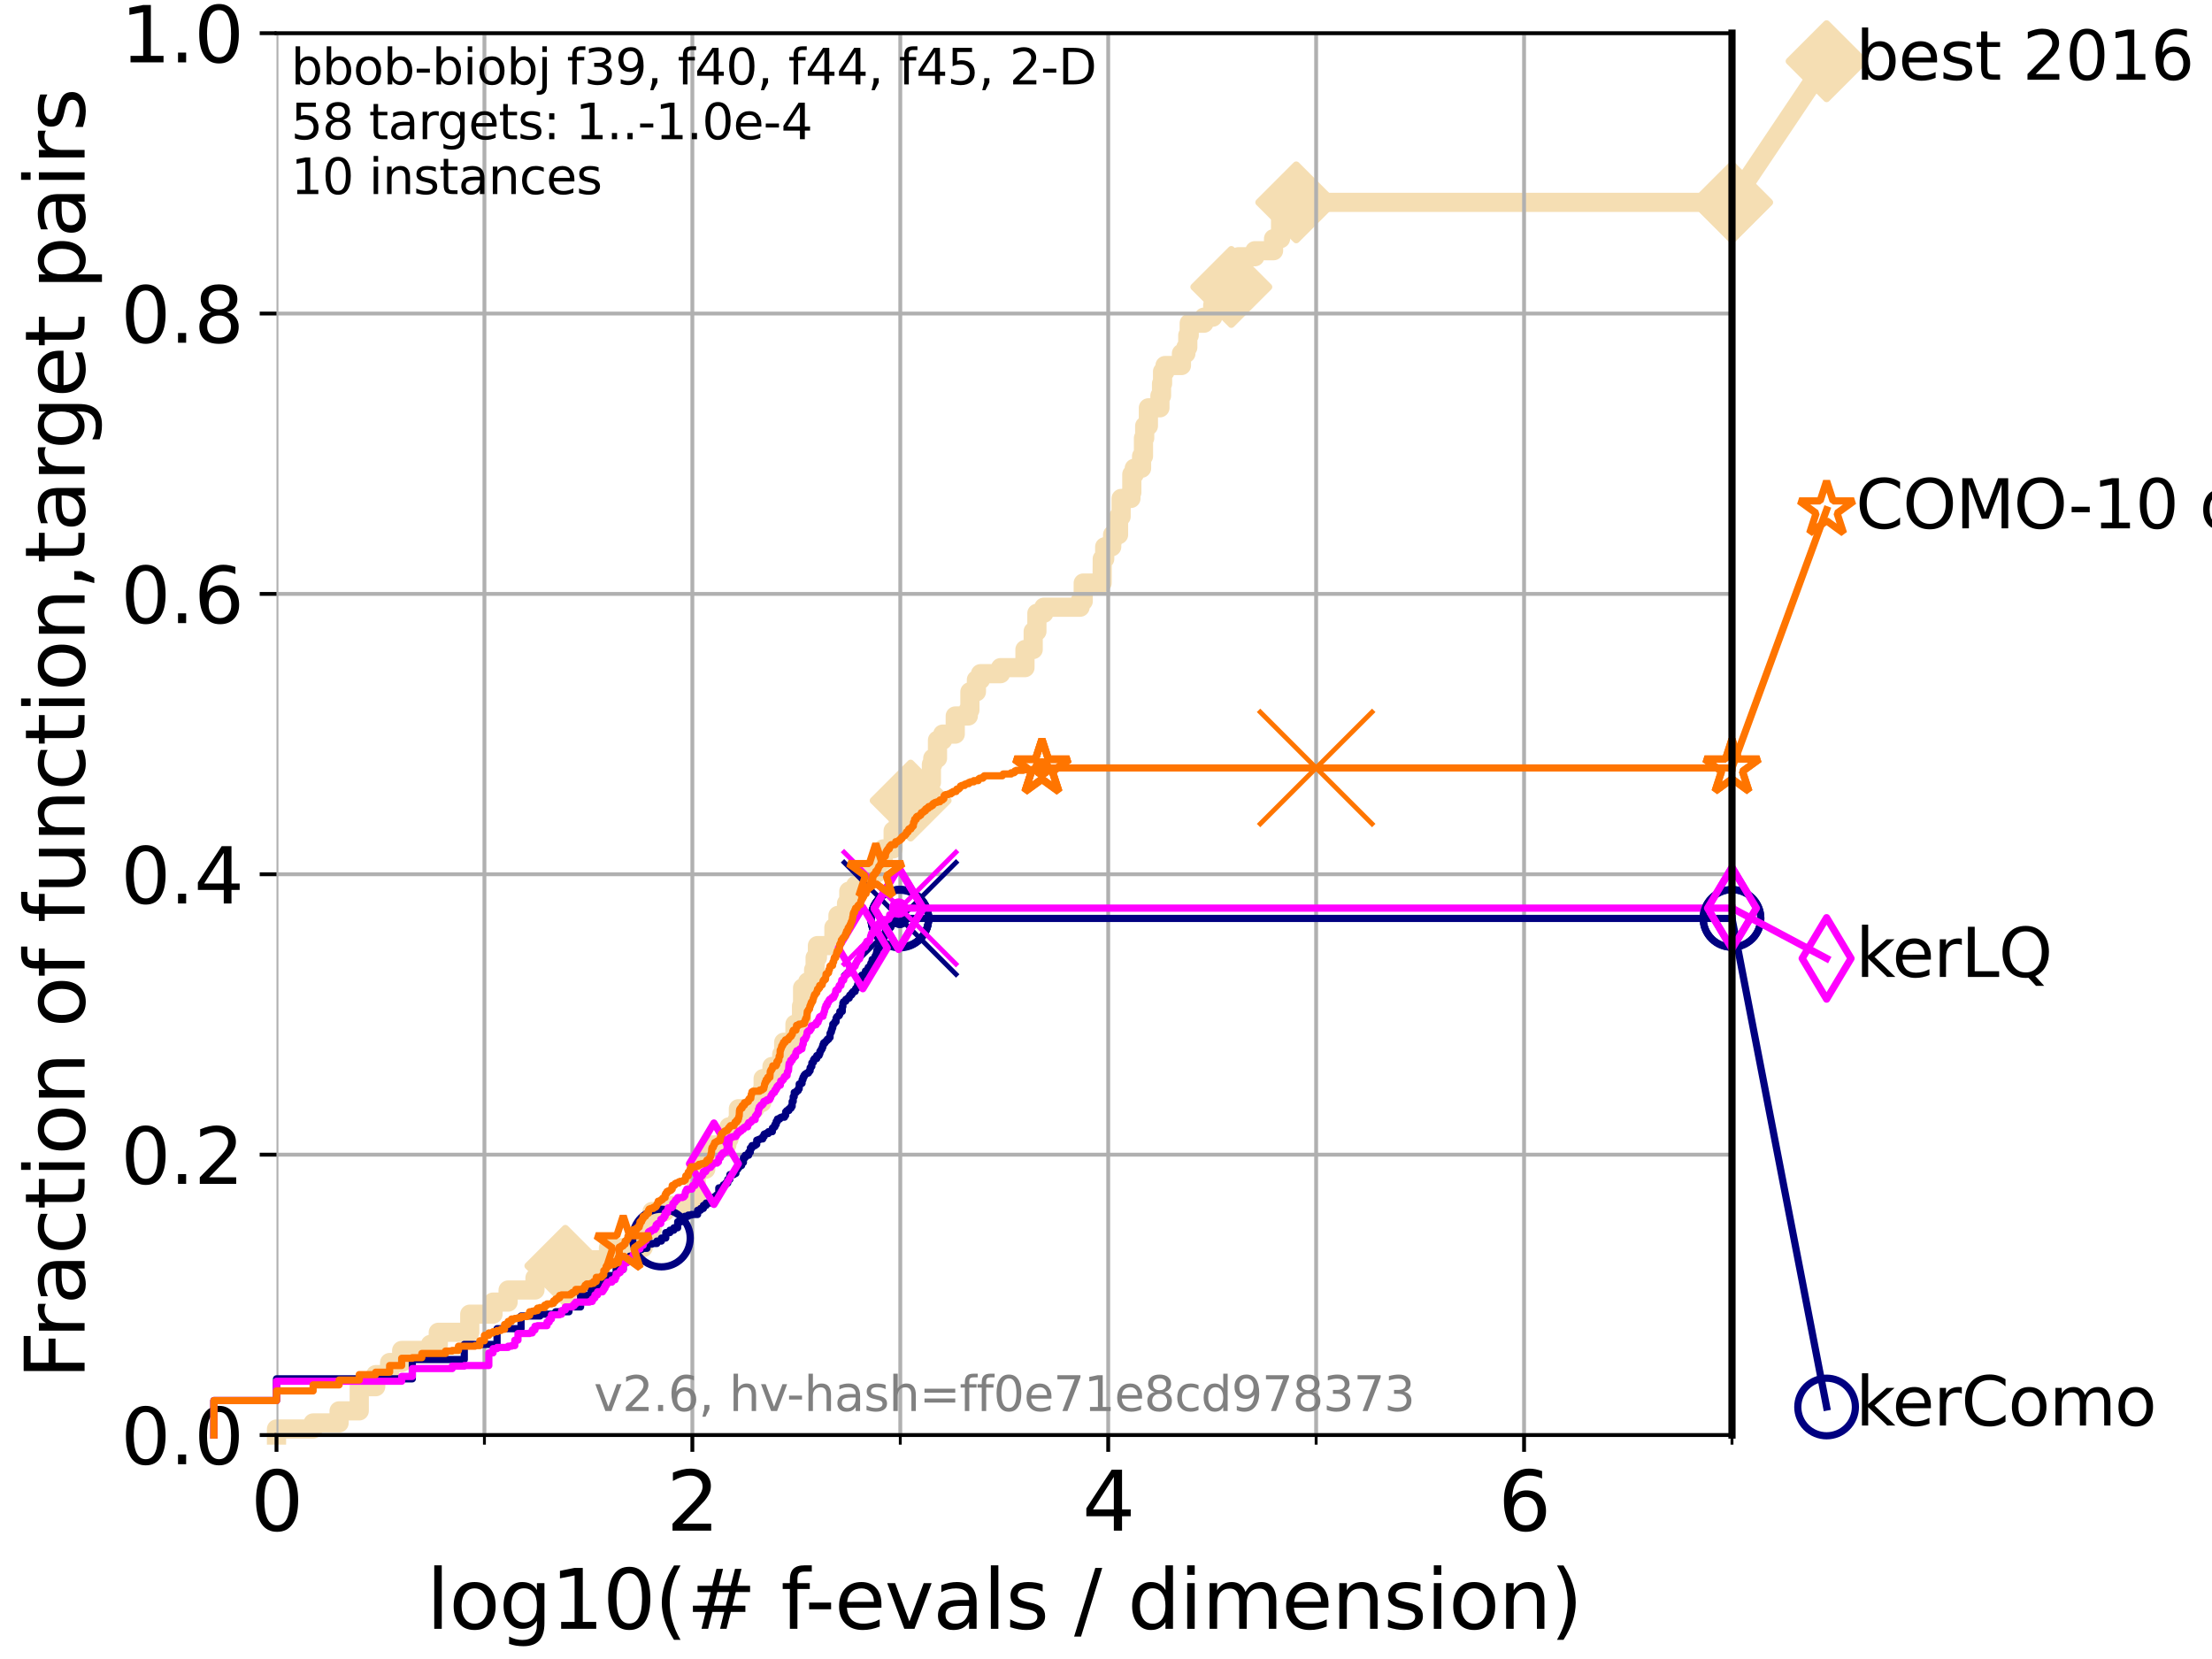 <?xml version="1.0" encoding="utf-8" standalone="no"?>
<!DOCTYPE svg PUBLIC "-//W3C//DTD SVG 1.1//EN"
  "http://www.w3.org/Graphics/SVG/1.1/DTD/svg11.dtd">
<svg xmlns:xlink="http://www.w3.org/1999/xlink" width="460.8pt" height="345.6pt" viewBox="0 0 460.8 345.6" xmlns="http://www.w3.org/2000/svg" version="1.1">
 <defs>
  <style type="text/css">*{stroke-linejoin: round; stroke-linecap: butt}</style>
 </defs>
 <g id="figure_1">
  <g id="patch_1">
   <path d="M 0 345.6 
L 460.8 345.6 
L 460.8 0 
L 0 0 
z
" style="fill: #ffffff"/>
  </g>
  <g id="axes_1">
   <g id="patch_2">
    <path d="M 57.6 298.944 
L 360.806 298.944 
L 360.806 6.912 
L 57.6 6.912 
z
" style="fill: #ffffff"/>
   </g>
   <g id="line2d_1">
    <path d="M 57.6 298.944 
L 57.6 297.685 
L 65.227 297.685 
L 65.227 296.426 
L 70.639 296.426 
L 70.639 293.909 
L 74.837 293.909 
L 74.837 288.874 
L 78.267 288.874 
L 78.267 286.356 
L 81.166 286.356 
L 81.166 283.839 
L 83.678 283.839 
L 83.678 281.321 
L 89.669 281.321 
L 89.669 280.063 
L 91.306 280.063 
L 91.306 277.545 
L 97.858 277.545 
L 97.858 273.769 
L 102.708 273.769 
L 102.708 271.251 
L 105.851 271.251 
L 105.851 268.734 
L 111.442 268.734 
L 111.442 266.216 
L 113.478 266.216 
L 113.478 264.958 
L 117.772 264.958 
L 117.772 263.699 
L 121.266 263.699 
L 121.266 262.44 
L 126.757 262.44 
L 126.757 259.922 
L 133.983 259.922 
L 133.983 256.146 
L 135.835 256.146 
L 135.835 252.37 
L 138.566 252.37 
L 138.566 251.111 
L 144.968 251.111 
L 145.058 243.559 
L 147.022 243.559 
L 147.022 241.041 
L 147.582 241.041 
L 147.582 238.524 
L 151.414 238.524 
L 151.414 237.265 
L 151.858 237.265 
L 151.858 234.747 
L 153.479 234.747 
L 153.479 233.489 
L 153.821 233.489 
L 153.821 230.971 
L 157.27 230.971 
L 157.27 229.712 
L 158.674 229.712 
L 158.674 227.195 
L 158.977 227.195 
L 158.977 224.677 
L 160.817 224.677 
L 160.817 222.16 
L 162.845 222.16 
L 162.845 219.642 
L 163.26 219.642 
L 163.26 217.125 
L 165.605 217.125 
L 165.605 213.348 
L 166.973 213.348 
L 166.973 209.572 
L 167.196 209.572 
L 167.196 205.796 
L 168.248 205.796 
L 168.248 204.537 
L 169.492 204.537 
L 169.492 202.02 
L 169.808 202.02 
L 169.808 199.502 
L 170.285 199.502 
L 170.285 196.985 
L 173.719 196.985 
L 173.719 193.208 
L 174.563 193.208 
L 174.563 190.691 
L 176.351 190.691 
L 176.351 188.173 
L 176.822 188.173 
L 176.822 185.656 
L 178.263 185.656 
L 178.263 184.397 
L 179.956 184.397 
L 179.956 181.879 
L 182.702 181.879 
L 182.702 179.362 
L 183.995 179.362 
L 183.995 176.844 
L 186.059 176.844 
L 186.059 173.068 
L 187.04 173.068 
L 187.04 171.809 
L 187.909 171.809 
L 187.909 169.292 
L 188.827 169.292 
L 188.827 168.033 
L 189.703 168.033 
L 189.703 166.774 
L 192.618 166.774 
L 192.618 162.998 
L 194.029 162.998 
L 194.029 159.222 
L 194.313 159.222 
L 194.313 157.963 
L 195.298 157.963 
L 195.298 154.187 
L 196.381 154.187 
L 196.381 152.928 
L 198.996 152.928 
L 198.996 149.152 
L 201.716 149.152 
L 201.716 147.893 
L 202.05 147.893 
L 202.05 144.117 
L 203.405 144.117 
L 203.405 141.599 
L 204.256 141.599 
L 204.256 140.34 
L 208.433 140.34 
L 208.433 139.082 
L 213.518 139.082 
L 213.518 135.305 
L 215.232 135.305 
L 215.232 131.529 
L 216.004 131.529 
L 216.004 127.753 
L 217.453 127.753 
L 217.453 126.494 
L 225 126.494 
L 225 125.235 
L 225.656 125.235 
L 225.656 121.459 
L 229.591 121.459 
L 229.619 116.424 
L 230.13 116.424 
L 230.13 113.906 
L 231.591 113.906 
L 231.591 112.648 
L 231.782 112.648 
L 231.782 111.389 
L 233.015 111.389 
L 233.015 107.613 
L 233.551 107.613 
L 233.551 103.836 
L 235.591 103.836 
L 235.591 102.578 
L 235.78 102.578 
L 235.78 98.801 
L 236.291 98.801 
L 236.291 97.543 
L 237.812 97.543 
L 237.812 95.025 
L 238.206 95.025 
L 238.206 91.249 
L 238.461 91.249 
L 238.461 88.731 
L 239.23 88.731 
L 239.23 84.955 
L 241.634 84.955 
L 241.634 82.438 
L 241.969 82.438 
L 241.969 79.92 
L 242.182 79.92 
L 242.182 77.402 
L 242.694 77.402 
L 242.694 76.144 
L 246.117 76.144 
L 246.117 73.626 
L 247.046 73.626 
L 247.046 72.367 
L 247.436 72.367 
L 247.436 69.85 
L 247.733 69.85 
L 247.733 67.332 
L 250.803 67.332 
L 250.803 66.074 
L 252.635 66.074 
L 252.635 63.556 
L 253.434 63.556 
L 253.434 59.78 
L 256.505 59.78 
L 256.505 57.262 
L 257.978 57.262 
L 257.978 53.486 
L 261.412 53.486 
L 261.412 52.227 
L 265.305 52.227 
L 265.305 49.71 
L 266.767 49.71 
L 266.767 45.934 
L 270.033 45.934 
L 270.033 42.157 
L 360.806 42.157 
L 360.806 42.157 
" style="fill: none; stroke: #f5deb3; stroke-width: 4; stroke-linecap: square"/>
   </g>
   <g id="line2d_2">
    <defs>
     <path id="m4253444f40" d="M -0 7.778 
L 7.778 0 
L 0 -7.778 
L -7.778 -0 
z
" style="stroke: #f5deb3; stroke-width: 1.5; stroke-linejoin: miter"/>
    </defs>
    <g>
     <use xlink:href="#m4253444f40" x="117.772" y="263.699" style="fill: #f5deb3; stroke: #f5deb3; stroke-width: 1.5; stroke-linejoin: miter"/>
     <use xlink:href="#m4253444f40" x="189.703" y="166.774" style="fill: #f5deb3; stroke: #f5deb3; stroke-width: 1.5; stroke-linejoin: miter"/>
     <use xlink:href="#m4253444f40" x="256.505" y="59.78" style="fill: #f5deb3; stroke: #f5deb3; stroke-width: 1.5; stroke-linejoin: miter"/>
     <use xlink:href="#m4253444f40" x="270.033" y="42.157" style="fill: #f5deb3; stroke: #f5deb3; stroke-width: 1.5; stroke-linejoin: miter"/>
     <use xlink:href="#m4253444f40" x="360.806" y="42.157" style="fill: #f5deb3; stroke: #f5deb3; stroke-width: 1.5; stroke-linejoin: miter"/>
    </g>
   </g>
   <g id="line2d_3">
    <path style="fill: none; stroke: #f5deb3; stroke-width: 4; stroke-linecap: square"/>
    <g/>
   </g>
   <g id="line2d_4">
    <path d="M 360.806 42.157 
L 380.515 12.753 
" style="fill: none; stroke: #f5deb3; stroke-width: 4; stroke-linecap: square"/>
    <g>
     <use xlink:href="#m4253444f40" x="360.806" y="42.157" style="fill: #f5deb3; stroke: #f5deb3; stroke-width: 1.5; stroke-linejoin: miter"/>
     <use xlink:href="#m4253444f40" x="380.515" y="12.753" style="fill: #f5deb3; stroke: #f5deb3; stroke-width: 1.5; stroke-linejoin: miter"/>
    </g>
   </g>
   <g id="matplotlib.axis_1">
    <g id="xtick_1">
     <g id="line2d_5">
      <path d="M 57.6 298.944 
L 57.6 6.912 
" clip-path="url(#pb67079fda7)" style="fill: none; stroke: #b0b0b0; stroke-width: 0.8; stroke-linecap: square"/>
     </g>
     <g id="line2d_6">
      <defs>
       <path id="m213ab44f7a" d="M 0 0 
L 0 3.5 
" style="stroke: #000000; stroke-width: 0.8"/>
      </defs>
      <g>
       <use xlink:href="#m213ab44f7a" x="57.6" y="298.944" style="stroke: #000000; stroke-width: 0.8"/>
      </g>
     </g>
     <g id="text_1">
      <!-- 0 -->
      <g transform="translate(52.192 318.861) scale(0.17 -0.17)">
       <defs>
        <path id="DejaVuSans-30" d="M 2034 4250 
Q 1547 4250 1301 3770 
Q 1056 3291 1056 2328 
Q 1056 1369 1301 889 
Q 1547 409 2034 409 
Q 2525 409 2770 889 
Q 3016 1369 3016 2328 
Q 3016 3291 2770 3770 
Q 2525 4250 2034 4250 
z
M 2034 4750 
Q 2819 4750 3233 4129 
Q 3647 3509 3647 2328 
Q 3647 1150 3233 529 
Q 2819 -91 2034 -91 
Q 1250 -91 836 529 
Q 422 1150 422 2328 
Q 422 3509 836 4129 
Q 1250 4750 2034 4750 
z
" transform="scale(0.016)"/>
       </defs>
       <use xlink:href="#DejaVuSans-30"/>
      </g>
     </g>
    </g>
    <g id="xtick_2">
     <g id="line2d_7">
      <path d="M 144.23 298.944 
L 144.23 6.912 
" clip-path="url(#pb67079fda7)" style="fill: none; stroke: #b0b0b0; stroke-width: 0.8; stroke-linecap: square"/>
     </g>
     <g id="line2d_8">
      <g>
       <use xlink:href="#m213ab44f7a" x="144.23" y="298.944" style="stroke: #000000; stroke-width: 0.8"/>
      </g>
     </g>
     <g id="text_2">
      <!-- 2 -->
      <g transform="translate(138.822 318.861) scale(0.17 -0.17)">
       <defs>
        <path id="DejaVuSans-32" d="M 1228 531 
L 3431 531 
L 3431 0 
L 469 0 
L 469 531 
Q 828 903 1448 1529 
Q 2069 2156 2228 2338 
Q 2531 2678 2651 2914 
Q 2772 3150 2772 3378 
Q 2772 3750 2511 3984 
Q 2250 4219 1831 4219 
Q 1534 4219 1204 4116 
Q 875 4013 500 3803 
L 500 4441 
Q 881 4594 1212 4672 
Q 1544 4750 1819 4750 
Q 2544 4750 2975 4387 
Q 3406 4025 3406 3419 
Q 3406 3131 3298 2873 
Q 3191 2616 2906 2266 
Q 2828 2175 2409 1742 
Q 1991 1309 1228 531 
z
" transform="scale(0.016)"/>
       </defs>
       <use xlink:href="#DejaVuSans-32"/>
      </g>
     </g>
    </g>
    <g id="xtick_3">
     <g id="line2d_9">
      <path d="M 230.861 298.944 
L 230.861 6.912 
" clip-path="url(#pb67079fda7)" style="fill: none; stroke: #b0b0b0; stroke-width: 0.8; stroke-linecap: square"/>
     </g>
     <g id="line2d_10">
      <g>
       <use xlink:href="#m213ab44f7a" x="230.861" y="298.944" style="stroke: #000000; stroke-width: 0.8"/>
      </g>
     </g>
     <g id="text_3">
      <!-- 4 -->
      <g transform="translate(225.453 318.861) scale(0.17 -0.17)">
       <defs>
        <path id="DejaVuSans-34" d="M 2419 4116 
L 825 1625 
L 2419 1625 
L 2419 4116 
z
M 2253 4666 
L 3047 4666 
L 3047 1625 
L 3713 1625 
L 3713 1100 
L 3047 1100 
L 3047 0 
L 2419 0 
L 2419 1100 
L 313 1100 
L 313 1709 
L 2253 4666 
z
" transform="scale(0.016)"/>
       </defs>
       <use xlink:href="#DejaVuSans-34"/>
      </g>
     </g>
    </g>
    <g id="xtick_4">
     <g id="line2d_11">
      <path d="M 317.491 298.944 
L 317.491 6.912 
" clip-path="url(#pb67079fda7)" style="fill: none; stroke: #b0b0b0; stroke-width: 0.8; stroke-linecap: square"/>
     </g>
     <g id="line2d_12">
      <g>
       <use xlink:href="#m213ab44f7a" x="317.491" y="298.944" style="stroke: #000000; stroke-width: 0.8"/>
      </g>
     </g>
     <g id="text_4">
      <!-- 6 -->
      <g transform="translate(312.083 318.861) scale(0.17 -0.17)">
       <defs>
        <path id="DejaVuSans-36" d="M 2113 2584 
Q 1688 2584 1439 2293 
Q 1191 2003 1191 1497 
Q 1191 994 1439 701 
Q 1688 409 2113 409 
Q 2538 409 2786 701 
Q 3034 994 3034 1497 
Q 3034 2003 2786 2293 
Q 2538 2584 2113 2584 
z
M 3366 4563 
L 3366 3988 
Q 3128 4100 2886 4159 
Q 2644 4219 2406 4219 
Q 1781 4219 1451 3797 
Q 1122 3375 1075 2522 
Q 1259 2794 1537 2939 
Q 1816 3084 2150 3084 
Q 2853 3084 3261 2657 
Q 3669 2231 3669 1497 
Q 3669 778 3244 343 
Q 2819 -91 2113 -91 
Q 1303 -91 875 529 
Q 447 1150 447 2328 
Q 447 3434 972 4092 
Q 1497 4750 2381 4750 
Q 2619 4750 2861 4703 
Q 3103 4656 3366 4563 
z
" transform="scale(0.016)"/>
       </defs>
       <use xlink:href="#DejaVuSans-36"/>
      </g>
     </g>
    </g>
    <g id="xtick_5">
     <g id="line2d_13">
      <path d="M 100.915 298.944 
L 100.915 6.912 
" clip-path="url(#pb67079fda7)" style="fill: none; stroke: #b0b0b0; stroke-width: 0.8; stroke-linecap: square"/>
     </g>
     <g id="line2d_14">
      <defs>
       <path id="m83de39e39d" d="M 0 0 
L 0 2 
" style="stroke: #000000; stroke-width: 0.6"/>
      </defs>
      <g>
       <use xlink:href="#m83de39e39d" x="100.915" y="298.944" style="stroke: #000000; stroke-width: 0.6"/>
      </g>
     </g>
    </g>
    <g id="xtick_6">
     <g id="line2d_15">
      <path d="M 187.546 298.944 
L 187.546 6.912 
" clip-path="url(#pb67079fda7)" style="fill: none; stroke: #b0b0b0; stroke-width: 0.8; stroke-linecap: square"/>
     </g>
     <g id="line2d_16">
      <g>
       <use xlink:href="#m83de39e39d" x="187.546" y="298.944" style="stroke: #000000; stroke-width: 0.6"/>
      </g>
     </g>
    </g>
    <g id="xtick_7">
     <g id="line2d_17">
      <path d="M 274.176 298.944 
L 274.176 6.912 
" clip-path="url(#pb67079fda7)" style="fill: none; stroke: #b0b0b0; stroke-width: 0.8; stroke-linecap: square"/>
     </g>
     <g id="line2d_18">
      <g>
       <use xlink:href="#m83de39e39d" x="274.176" y="298.944" style="stroke: #000000; stroke-width: 0.6"/>
      </g>
     </g>
    </g>
    <g id="xtick_8">
     <g id="line2d_19">
      <path d="M 360.806 298.944 
L 360.806 6.912 
" clip-path="url(#pb67079fda7)" style="fill: none; stroke: #b0b0b0; stroke-width: 0.8; stroke-linecap: square"/>
     </g>
     <g id="line2d_20">
      <g>
       <use xlink:href="#m83de39e39d" x="360.806" y="298.944" style="stroke: #000000; stroke-width: 0.6"/>
      </g>
     </g>
    </g>
    <g id="text_5">
     <!-- log10(# f-evals / dimension) -->
     <g transform="translate(88.823 339.314) scale(0.17 -0.17)">
      <defs>
       <path id="DejaVuSans-6c" d="M 603 4863 
L 1178 4863 
L 1178 0 
L 603 0 
L 603 4863 
z
" transform="scale(0.016)"/>
       <path id="DejaVuSans-6f" d="M 1959 3097 
Q 1497 3097 1228 2736 
Q 959 2375 959 1747 
Q 959 1119 1226 758 
Q 1494 397 1959 397 
Q 2419 397 2687 759 
Q 2956 1122 2956 1747 
Q 2956 2369 2687 2733 
Q 2419 3097 1959 3097 
z
M 1959 3584 
Q 2709 3584 3137 3096 
Q 3566 2609 3566 1747 
Q 3566 888 3137 398 
Q 2709 -91 1959 -91 
Q 1206 -91 779 398 
Q 353 888 353 1747 
Q 353 2609 779 3096 
Q 1206 3584 1959 3584 
z
" transform="scale(0.016)"/>
       <path id="DejaVuSans-67" d="M 2906 1791 
Q 2906 2416 2648 2759 
Q 2391 3103 1925 3103 
Q 1463 3103 1205 2759 
Q 947 2416 947 1791 
Q 947 1169 1205 825 
Q 1463 481 1925 481 
Q 2391 481 2648 825 
Q 2906 1169 2906 1791 
z
M 3481 434 
Q 3481 -459 3084 -895 
Q 2688 -1331 1869 -1331 
Q 1566 -1331 1297 -1286 
Q 1028 -1241 775 -1147 
L 775 -588 
Q 1028 -725 1275 -790 
Q 1522 -856 1778 -856 
Q 2344 -856 2625 -561 
Q 2906 -266 2906 331 
L 2906 616 
Q 2728 306 2450 153 
Q 2172 0 1784 0 
Q 1141 0 747 490 
Q 353 981 353 1791 
Q 353 2603 747 3093 
Q 1141 3584 1784 3584 
Q 2172 3584 2450 3431 
Q 2728 3278 2906 2969 
L 2906 3500 
L 3481 3500 
L 3481 434 
z
" transform="scale(0.016)"/>
       <path id="DejaVuSans-31" d="M 794 531 
L 1825 531 
L 1825 4091 
L 703 3866 
L 703 4441 
L 1819 4666 
L 2450 4666 
L 2450 531 
L 3481 531 
L 3481 0 
L 794 0 
L 794 531 
z
" transform="scale(0.016)"/>
       <path id="DejaVuSans-28" d="M 1984 4856 
Q 1566 4138 1362 3434 
Q 1159 2731 1159 2009 
Q 1159 1288 1364 580 
Q 1569 -128 1984 -844 
L 1484 -844 
Q 1016 -109 783 600 
Q 550 1309 550 2009 
Q 550 2706 781 3412 
Q 1013 4119 1484 4856 
L 1984 4856 
z
" transform="scale(0.016)"/>
       <path id="DejaVuSans-23" d="M 3272 2816 
L 2363 2816 
L 2100 1772 
L 3016 1772 
L 3272 2816 
z
M 2803 4594 
L 2478 3297 
L 3391 3297 
L 3719 4594 
L 4219 4594 
L 3897 3297 
L 4872 3297 
L 4872 2816 
L 3775 2816 
L 3519 1772 
L 4513 1772 
L 4513 1294 
L 3397 1294 
L 3072 0 
L 2572 0 
L 2894 1294 
L 1978 1294 
L 1656 0 
L 1153 0 
L 1478 1294 
L 494 1294 
L 494 1772 
L 1594 1772 
L 1856 2816 
L 850 2816 
L 850 3297 
L 1978 3297 
L 2297 4594 
L 2803 4594 
z
" transform="scale(0.016)"/>
       <path id="DejaVuSans-20" transform="scale(0.016)"/>
       <path id="DejaVuSans-66" d="M 2375 4863 
L 2375 4384 
L 1825 4384 
Q 1516 4384 1395 4259 
Q 1275 4134 1275 3809 
L 1275 3500 
L 2222 3500 
L 2222 3053 
L 1275 3053 
L 1275 0 
L 697 0 
L 697 3053 
L 147 3053 
L 147 3500 
L 697 3500 
L 697 3744 
Q 697 4328 969 4595 
Q 1241 4863 1831 4863 
L 2375 4863 
z
" transform="scale(0.016)"/>
       <path id="DejaVuSans-2d" d="M 313 2009 
L 1997 2009 
L 1997 1497 
L 313 1497 
L 313 2009 
z
" transform="scale(0.016)"/>
       <path id="DejaVuSans-65" d="M 3597 1894 
L 3597 1613 
L 953 1613 
Q 991 1019 1311 708 
Q 1631 397 2203 397 
Q 2534 397 2845 478 
Q 3156 559 3463 722 
L 3463 178 
Q 3153 47 2828 -22 
Q 2503 -91 2169 -91 
Q 1331 -91 842 396 
Q 353 884 353 1716 
Q 353 2575 817 3079 
Q 1281 3584 2069 3584 
Q 2775 3584 3186 3129 
Q 3597 2675 3597 1894 
z
M 3022 2063 
Q 3016 2534 2758 2815 
Q 2500 3097 2075 3097 
Q 1594 3097 1305 2825 
Q 1016 2553 972 2059 
L 3022 2063 
z
" transform="scale(0.016)"/>
       <path id="DejaVuSans-76" d="M 191 3500 
L 800 3500 
L 1894 563 
L 2988 3500 
L 3597 3500 
L 2284 0 
L 1503 0 
L 191 3500 
z
" transform="scale(0.016)"/>
       <path id="DejaVuSans-61" d="M 2194 1759 
Q 1497 1759 1228 1600 
Q 959 1441 959 1056 
Q 959 750 1161 570 
Q 1363 391 1709 391 
Q 2188 391 2477 730 
Q 2766 1069 2766 1631 
L 2766 1759 
L 2194 1759 
z
M 3341 1997 
L 3341 0 
L 2766 0 
L 2766 531 
Q 2569 213 2275 61 
Q 1981 -91 1556 -91 
Q 1019 -91 701 211 
Q 384 513 384 1019 
Q 384 1609 779 1909 
Q 1175 2209 1959 2209 
L 2766 2209 
L 2766 2266 
Q 2766 2663 2505 2880 
Q 2244 3097 1772 3097 
Q 1472 3097 1187 3025 
Q 903 2953 641 2809 
L 641 3341 
Q 956 3463 1253 3523 
Q 1550 3584 1831 3584 
Q 2591 3584 2966 3190 
Q 3341 2797 3341 1997 
z
" transform="scale(0.016)"/>
       <path id="DejaVuSans-73" d="M 2834 3397 
L 2834 2853 
Q 2591 2978 2328 3040 
Q 2066 3103 1784 3103 
Q 1356 3103 1142 2972 
Q 928 2841 928 2578 
Q 928 2378 1081 2264 
Q 1234 2150 1697 2047 
L 1894 2003 
Q 2506 1872 2764 1633 
Q 3022 1394 3022 966 
Q 3022 478 2636 193 
Q 2250 -91 1575 -91 
Q 1294 -91 989 -36 
Q 684 19 347 128 
L 347 722 
Q 666 556 975 473 
Q 1284 391 1588 391 
Q 1994 391 2212 530 
Q 2431 669 2431 922 
Q 2431 1156 2273 1281 
Q 2116 1406 1581 1522 
L 1381 1569 
Q 847 1681 609 1914 
Q 372 2147 372 2553 
Q 372 3047 722 3315 
Q 1072 3584 1716 3584 
Q 2034 3584 2315 3537 
Q 2597 3491 2834 3397 
z
" transform="scale(0.016)"/>
       <path id="DejaVuSans-2f" d="M 1625 4666 
L 2156 4666 
L 531 -594 
L 0 -594 
L 1625 4666 
z
" transform="scale(0.016)"/>
       <path id="DejaVuSans-64" d="M 2906 2969 
L 2906 4863 
L 3481 4863 
L 3481 0 
L 2906 0 
L 2906 525 
Q 2725 213 2448 61 
Q 2172 -91 1784 -91 
Q 1150 -91 751 415 
Q 353 922 353 1747 
Q 353 2572 751 3078 
Q 1150 3584 1784 3584 
Q 2172 3584 2448 3432 
Q 2725 3281 2906 2969 
z
M 947 1747 
Q 947 1113 1208 752 
Q 1469 391 1925 391 
Q 2381 391 2643 752 
Q 2906 1113 2906 1747 
Q 2906 2381 2643 2742 
Q 2381 3103 1925 3103 
Q 1469 3103 1208 2742 
Q 947 2381 947 1747 
z
" transform="scale(0.016)"/>
       <path id="DejaVuSans-69" d="M 603 3500 
L 1178 3500 
L 1178 0 
L 603 0 
L 603 3500 
z
M 603 4863 
L 1178 4863 
L 1178 4134 
L 603 4134 
L 603 4863 
z
" transform="scale(0.016)"/>
       <path id="DejaVuSans-6d" d="M 3328 2828 
Q 3544 3216 3844 3400 
Q 4144 3584 4550 3584 
Q 5097 3584 5394 3201 
Q 5691 2819 5691 2113 
L 5691 0 
L 5113 0 
L 5113 2094 
Q 5113 2597 4934 2840 
Q 4756 3084 4391 3084 
Q 3944 3084 3684 2787 
Q 3425 2491 3425 1978 
L 3425 0 
L 2847 0 
L 2847 2094 
Q 2847 2600 2669 2842 
Q 2491 3084 2119 3084 
Q 1678 3084 1418 2786 
Q 1159 2488 1159 1978 
L 1159 0 
L 581 0 
L 581 3500 
L 1159 3500 
L 1159 2956 
Q 1356 3278 1631 3431 
Q 1906 3584 2284 3584 
Q 2666 3584 2933 3390 
Q 3200 3197 3328 2828 
z
" transform="scale(0.016)"/>
       <path id="DejaVuSans-6e" d="M 3513 2113 
L 3513 0 
L 2938 0 
L 2938 2094 
Q 2938 2591 2744 2837 
Q 2550 3084 2163 3084 
Q 1697 3084 1428 2787 
Q 1159 2491 1159 1978 
L 1159 0 
L 581 0 
L 581 3500 
L 1159 3500 
L 1159 2956 
Q 1366 3272 1645 3428 
Q 1925 3584 2291 3584 
Q 2894 3584 3203 3211 
Q 3513 2838 3513 2113 
z
" transform="scale(0.016)"/>
       <path id="DejaVuSans-29" d="M 513 4856 
L 1013 4856 
Q 1481 4119 1714 3412 
Q 1947 2706 1947 2009 
Q 1947 1309 1714 600 
Q 1481 -109 1013 -844 
L 513 -844 
Q 928 -128 1133 580 
Q 1338 1288 1338 2009 
Q 1338 2731 1133 3434 
Q 928 4138 513 4856 
z
" transform="scale(0.016)"/>
      </defs>
      <use xlink:href="#DejaVuSans-6c"/>
      <use xlink:href="#DejaVuSans-6f" x="27.783"/>
      <use xlink:href="#DejaVuSans-67" x="88.965"/>
      <use xlink:href="#DejaVuSans-31" x="152.441"/>
      <use xlink:href="#DejaVuSans-30" x="216.064"/>
      <use xlink:href="#DejaVuSans-28" x="279.688"/>
      <use xlink:href="#DejaVuSans-23" x="318.701"/>
      <use xlink:href="#DejaVuSans-20" x="402.49"/>
      <use xlink:href="#DejaVuSans-66" x="434.277"/>
      <use xlink:href="#DejaVuSans-2d" x="463.982"/>
      <use xlink:href="#DejaVuSans-65" x="500.066"/>
      <use xlink:href="#DejaVuSans-76" x="561.59"/>
      <use xlink:href="#DejaVuSans-61" x="620.77"/>
      <use xlink:href="#DejaVuSans-6c" x="682.049"/>
      <use xlink:href="#DejaVuSans-73" x="709.832"/>
      <use xlink:href="#DejaVuSans-20" x="761.932"/>
      <use xlink:href="#DejaVuSans-2f" x="793.719"/>
      <use xlink:href="#DejaVuSans-20" x="827.41"/>
      <use xlink:href="#DejaVuSans-64" x="859.197"/>
      <use xlink:href="#DejaVuSans-69" x="922.674"/>
      <use xlink:href="#DejaVuSans-6d" x="950.457"/>
      <use xlink:href="#DejaVuSans-65" x="1047.869"/>
      <use xlink:href="#DejaVuSans-6e" x="1109.393"/>
      <use xlink:href="#DejaVuSans-73" x="1172.771"/>
      <use xlink:href="#DejaVuSans-69" x="1224.871"/>
      <use xlink:href="#DejaVuSans-6f" x="1252.654"/>
      <use xlink:href="#DejaVuSans-6e" x="1313.836"/>
      <use xlink:href="#DejaVuSans-29" x="1377.215"/>
     </g>
    </g>
   </g>
   <g id="matplotlib.axis_2">
    <g id="ytick_1">
     <g id="line2d_21">
      <path d="M 57.6 298.944 
L 360.806 298.944 
" clip-path="url(#pb67079fda7)" style="fill: none; stroke: #b0b0b0; stroke-width: 0.8; stroke-linecap: square"/>
     </g>
     <g id="line2d_22">
      <defs>
       <path id="m3db2c6c340" d="M 0 0 
L -3.5 0 
" style="stroke: #000000; stroke-width: 0.8"/>
      </defs>
      <g>
       <use xlink:href="#m3db2c6c340" x="57.6" y="298.944" style="stroke: #000000; stroke-width: 0.8"/>
      </g>
     </g>
     <g id="text_6">
      <!-- 0.0 -->
      <g transform="translate(25.155 305.023) scale(0.16 -0.16)">
       <defs>
        <path id="DejaVuSans-2e" d="M 684 794 
L 1344 794 
L 1344 0 
L 684 0 
L 684 794 
z
" transform="scale(0.016)"/>
       </defs>
       <use xlink:href="#DejaVuSans-30"/>
       <use xlink:href="#DejaVuSans-2e" x="63.623"/>
       <use xlink:href="#DejaVuSans-30" x="95.41"/>
      </g>
     </g>
    </g>
    <g id="ytick_2">
     <g id="line2d_23">
      <path d="M 57.6 240.538 
L 360.806 240.538 
" clip-path="url(#pb67079fda7)" style="fill: none; stroke: #b0b0b0; stroke-width: 0.8; stroke-linecap: square"/>
     </g>
     <g id="line2d_24">
      <g>
       <use xlink:href="#m3db2c6c340" x="57.6" y="240.538" style="stroke: #000000; stroke-width: 0.8"/>
      </g>
     </g>
     <g id="text_7">
      <!-- 0.2 -->
      <g transform="translate(25.155 246.616) scale(0.16 -0.16)">
       <use xlink:href="#DejaVuSans-30"/>
       <use xlink:href="#DejaVuSans-2e" x="63.623"/>
       <use xlink:href="#DejaVuSans-32" x="95.41"/>
      </g>
     </g>
    </g>
    <g id="ytick_3">
     <g id="line2d_25">
      <path d="M 57.6 182.131 
L 360.806 182.131 
" clip-path="url(#pb67079fda7)" style="fill: none; stroke: #b0b0b0; stroke-width: 0.8; stroke-linecap: square"/>
     </g>
     <g id="line2d_26">
      <g>
       <use xlink:href="#m3db2c6c340" x="57.6" y="182.131" style="stroke: #000000; stroke-width: 0.8"/>
      </g>
     </g>
     <g id="text_8">
      <!-- 0.4 -->
      <g transform="translate(25.155 188.21) scale(0.16 -0.16)">
       <use xlink:href="#DejaVuSans-30"/>
       <use xlink:href="#DejaVuSans-2e" x="63.623"/>
       <use xlink:href="#DejaVuSans-34" x="95.41"/>
      </g>
     </g>
    </g>
    <g id="ytick_4">
     <g id="line2d_27">
      <path d="M 57.6 123.725 
L 360.806 123.725 
" clip-path="url(#pb67079fda7)" style="fill: none; stroke: #b0b0b0; stroke-width: 0.8; stroke-linecap: square"/>
     </g>
     <g id="line2d_28">
      <g>
       <use xlink:href="#m3db2c6c340" x="57.6" y="123.725" style="stroke: #000000; stroke-width: 0.8"/>
      </g>
     </g>
     <g id="text_9">
      <!-- 0.6 -->
      <g transform="translate(25.155 129.804) scale(0.16 -0.16)">
       <use xlink:href="#DejaVuSans-30"/>
       <use xlink:href="#DejaVuSans-2e" x="63.623"/>
       <use xlink:href="#DejaVuSans-36" x="95.41"/>
      </g>
     </g>
    </g>
    <g id="ytick_5">
     <g id="line2d_29">
      <path d="M 57.6 65.318 
L 360.806 65.318 
" clip-path="url(#pb67079fda7)" style="fill: none; stroke: #b0b0b0; stroke-width: 0.8; stroke-linecap: square"/>
     </g>
     <g id="line2d_30">
      <g>
       <use xlink:href="#m3db2c6c340" x="57.6" y="65.318" style="stroke: #000000; stroke-width: 0.8"/>
      </g>
     </g>
     <g id="text_10">
      <!-- 0.8 -->
      <g transform="translate(25.155 71.397) scale(0.16 -0.16)">
       <defs>
        <path id="DejaVuSans-38" d="M 2034 2216 
Q 1584 2216 1326 1975 
Q 1069 1734 1069 1313 
Q 1069 891 1326 650 
Q 1584 409 2034 409 
Q 2484 409 2743 651 
Q 3003 894 3003 1313 
Q 3003 1734 2745 1975 
Q 2488 2216 2034 2216 
z
M 1403 2484 
Q 997 2584 770 2862 
Q 544 3141 544 3541 
Q 544 4100 942 4425 
Q 1341 4750 2034 4750 
Q 2731 4750 3128 4425 
Q 3525 4100 3525 3541 
Q 3525 3141 3298 2862 
Q 3072 2584 2669 2484 
Q 3125 2378 3379 2068 
Q 3634 1759 3634 1313 
Q 3634 634 3220 271 
Q 2806 -91 2034 -91 
Q 1263 -91 848 271 
Q 434 634 434 1313 
Q 434 1759 690 2068 
Q 947 2378 1403 2484 
z
M 1172 3481 
Q 1172 3119 1398 2916 
Q 1625 2713 2034 2713 
Q 2441 2713 2670 2916 
Q 2900 3119 2900 3481 
Q 2900 3844 2670 4047 
Q 2441 4250 2034 4250 
Q 1625 4250 1398 4047 
Q 1172 3844 1172 3481 
z
" transform="scale(0.016)"/>
       </defs>
       <use xlink:href="#DejaVuSans-30"/>
       <use xlink:href="#DejaVuSans-2e" x="63.623"/>
       <use xlink:href="#DejaVuSans-38" x="95.41"/>
      </g>
     </g>
    </g>
    <g id="ytick_6">
     <g id="line2d_31">
      <path d="M 57.6 6.912 
L 360.806 6.912 
" clip-path="url(#pb67079fda7)" style="fill: none; stroke: #b0b0b0; stroke-width: 0.8; stroke-linecap: square"/>
     </g>
     <g id="line2d_32">
      <g>
       <use xlink:href="#m3db2c6c340" x="57.6" y="6.912" style="stroke: #000000; stroke-width: 0.8"/>
      </g>
     </g>
     <g id="text_11">
      <!-- 1.0 -->
      <g transform="translate(25.155 12.991) scale(0.16 -0.16)">
       <use xlink:href="#DejaVuSans-31"/>
       <use xlink:href="#DejaVuSans-2e" x="63.623"/>
       <use xlink:href="#DejaVuSans-30" x="95.41"/>
      </g>
     </g>
    </g>
    <g id="text_12">
     <!-- Fraction of function,target pairs -->
     <g transform="translate(17.62 287.313) rotate(-90) scale(0.17 -0.17)">
      <defs>
       <path id="DejaVuSans-46" d="M 628 4666 
L 3309 4666 
L 3309 4134 
L 1259 4134 
L 1259 2759 
L 3109 2759 
L 3109 2228 
L 1259 2228 
L 1259 0 
L 628 0 
L 628 4666 
z
" transform="scale(0.016)"/>
       <path id="DejaVuSans-72" d="M 2631 2963 
Q 2534 3019 2420 3045 
Q 2306 3072 2169 3072 
Q 1681 3072 1420 2755 
Q 1159 2438 1159 1844 
L 1159 0 
L 581 0 
L 581 3500 
L 1159 3500 
L 1159 2956 
Q 1341 3275 1631 3429 
Q 1922 3584 2338 3584 
Q 2397 3584 2469 3576 
Q 2541 3569 2628 3553 
L 2631 2963 
z
" transform="scale(0.016)"/>
       <path id="DejaVuSans-63" d="M 3122 3366 
L 3122 2828 
Q 2878 2963 2633 3030 
Q 2388 3097 2138 3097 
Q 1578 3097 1268 2742 
Q 959 2388 959 1747 
Q 959 1106 1268 751 
Q 1578 397 2138 397 
Q 2388 397 2633 464 
Q 2878 531 3122 666 
L 3122 134 
Q 2881 22 2623 -34 
Q 2366 -91 2075 -91 
Q 1284 -91 818 406 
Q 353 903 353 1747 
Q 353 2603 823 3093 
Q 1294 3584 2113 3584 
Q 2378 3584 2631 3529 
Q 2884 3475 3122 3366 
z
" transform="scale(0.016)"/>
       <path id="DejaVuSans-74" d="M 1172 4494 
L 1172 3500 
L 2356 3500 
L 2356 3053 
L 1172 3053 
L 1172 1153 
Q 1172 725 1289 603 
Q 1406 481 1766 481 
L 2356 481 
L 2356 0 
L 1766 0 
Q 1100 0 847 248 
Q 594 497 594 1153 
L 594 3053 
L 172 3053 
L 172 3500 
L 594 3500 
L 594 4494 
L 1172 4494 
z
" transform="scale(0.016)"/>
       <path id="DejaVuSans-75" d="M 544 1381 
L 544 3500 
L 1119 3500 
L 1119 1403 
Q 1119 906 1312 657 
Q 1506 409 1894 409 
Q 2359 409 2629 706 
Q 2900 1003 2900 1516 
L 2900 3500 
L 3475 3500 
L 3475 0 
L 2900 0 
L 2900 538 
Q 2691 219 2414 64 
Q 2138 -91 1772 -91 
Q 1169 -91 856 284 
Q 544 659 544 1381 
z
M 1991 3584 
L 1991 3584 
z
" transform="scale(0.016)"/>
       <path id="DejaVuSans-2c" d="M 750 794 
L 1409 794 
L 1409 256 
L 897 -744 
L 494 -744 
L 750 256 
L 750 794 
z
" transform="scale(0.016)"/>
       <path id="DejaVuSans-70" d="M 1159 525 
L 1159 -1331 
L 581 -1331 
L 581 3500 
L 1159 3500 
L 1159 2969 
Q 1341 3281 1617 3432 
Q 1894 3584 2278 3584 
Q 2916 3584 3314 3078 
Q 3713 2572 3713 1747 
Q 3713 922 3314 415 
Q 2916 -91 2278 -91 
Q 1894 -91 1617 61 
Q 1341 213 1159 525 
z
M 3116 1747 
Q 3116 2381 2855 2742 
Q 2594 3103 2138 3103 
Q 1681 3103 1420 2742 
Q 1159 2381 1159 1747 
Q 1159 1113 1420 752 
Q 1681 391 2138 391 
Q 2594 391 2855 752 
Q 3116 1113 3116 1747 
z
" transform="scale(0.016)"/>
      </defs>
      <use xlink:href="#DejaVuSans-46"/>
      <use xlink:href="#DejaVuSans-72" x="50.27"/>
      <use xlink:href="#DejaVuSans-61" x="91.383"/>
      <use xlink:href="#DejaVuSans-63" x="152.662"/>
      <use xlink:href="#DejaVuSans-74" x="207.643"/>
      <use xlink:href="#DejaVuSans-69" x="246.852"/>
      <use xlink:href="#DejaVuSans-6f" x="274.635"/>
      <use xlink:href="#DejaVuSans-6e" x="335.816"/>
      <use xlink:href="#DejaVuSans-20" x="399.195"/>
      <use xlink:href="#DejaVuSans-6f" x="430.982"/>
      <use xlink:href="#DejaVuSans-66" x="492.164"/>
      <use xlink:href="#DejaVuSans-20" x="527.369"/>
      <use xlink:href="#DejaVuSans-66" x="559.156"/>
      <use xlink:href="#DejaVuSans-75" x="594.361"/>
      <use xlink:href="#DejaVuSans-6e" x="657.74"/>
      <use xlink:href="#DejaVuSans-63" x="721.119"/>
      <use xlink:href="#DejaVuSans-74" x="776.1"/>
      <use xlink:href="#DejaVuSans-69" x="815.309"/>
      <use xlink:href="#DejaVuSans-6f" x="843.092"/>
      <use xlink:href="#DejaVuSans-6e" x="904.273"/>
      <use xlink:href="#DejaVuSans-2c" x="967.652"/>
      <use xlink:href="#DejaVuSans-74" x="999.439"/>
      <use xlink:href="#DejaVuSans-61" x="1038.648"/>
      <use xlink:href="#DejaVuSans-72" x="1099.928"/>
      <use xlink:href="#DejaVuSans-67" x="1139.291"/>
      <use xlink:href="#DejaVuSans-65" x="1202.768"/>
      <use xlink:href="#DejaVuSans-74" x="1264.291"/>
      <use xlink:href="#DejaVuSans-20" x="1303.5"/>
      <use xlink:href="#DejaVuSans-70" x="1335.287"/>
      <use xlink:href="#DejaVuSans-61" x="1398.764"/>
      <use xlink:href="#DejaVuSans-69" x="1460.043"/>
      <use xlink:href="#DejaVuSans-72" x="1487.826"/>
      <use xlink:href="#DejaVuSans-73" x="1528.939"/>
     </g>
    </g>
   </g>
   <g id="line2d_33">
    <defs>
     <path id="m137e8297a8" d="M 0 1.5 
C 0.398 1.5 0.779 1.342 1.061 1.061 
C 1.342 0.779 1.5 0.398 1.5 0 
C 1.5 -0.398 1.342 -0.779 1.061 -1.061 
C 0.779 -1.342 0.398 -1.5 0 -1.5 
C -0.398 -1.5 -0.779 -1.342 -1.061 -1.061 
C -1.342 -0.779 -1.5 -0.398 -1.5 0 
C -1.5 0.398 -1.342 0.779 -1.061 1.061 
C -0.779 1.342 -0.398 1.5 0 1.5 
z
" style="stroke: #f5deb3"/>
    </defs>
    <g>
     <use xlink:href="#m137e8297a8" x="270.033" y="42.157" style="fill: #f5deb3; stroke: #f5deb3"/>
     <use xlink:href="#m137e8297a8" x="270.033" y="42.157" style="fill: #f5deb3; stroke: #f5deb3"/>
    </g>
   </g>
   <g id="line2d_34">
    <defs>
     <path id="mf88fb37672" d="M 0 1.5 
C 0.398 1.5 0.779 1.342 1.061 1.061 
C 1.342 0.779 1.5 0.398 1.5 0 
C 1.5 -0.398 1.342 -0.779 1.061 -1.061 
C 0.779 -1.342 0.398 -1.5 0 -1.5 
C -0.398 -1.5 -0.779 -1.342 -1.061 -1.061 
C -1.342 -0.779 -1.5 -0.398 -1.5 0 
C -1.5 0.398 -1.342 0.779 -1.061 1.061 
C -0.779 1.342 -0.398 1.5 0 1.5 
z
" style="stroke: #000080"/>
    </defs>
    <g>
     <use xlink:href="#mf88fb37672" x="187.451" y="191.32" style="fill: #000080; stroke: #000080"/>
     <use xlink:href="#mf88fb37672" x="187.451" y="191.32" style="fill: #000080; stroke: #000080"/>
    </g>
   </g>
   <g id="line2d_35">
    <path d="M 44.561 298.944 
L 44.561 291.769 
L 57.6 291.769 
L 57.6 287.238 
L 85.894 287.238 
L 85.894 283.21 
L 96.718 283.21 
L 96.718 280.063 
L 103.544 280.063 
L 103.544 276.79 
L 108.543 276.79 
L 108.543 274.146 
L 112.488 274.146 
L 112.488 273.769 
L 115.747 273.769 
L 115.747 273.265 
L 118.525 273.265 
L 118.525 272.258 
L 120.944 272.258 
L 120.944 269.867 
L 123.088 269.867 
L 123.088 268.482 
L 125.012 268.482 
L 125.012 267.097 
L 126.757 267.097 
L 126.757 265.713 
L 128.354 265.713 
L 128.354 264.454 
L 129.826 264.454 
L 129.826 262.692 
L 131.191 262.692 
L 131.191 261.685 
L 132.464 261.685 
L 132.464 260.3 
L 133.656 260.3 
L 133.656 260.048 
L 134.777 260.048 
L 134.777 259.167 
L 135.835 259.167 
L 135.835 259.041 
L 136.837 259.041 
L 136.837 258.538 
L 137.788 258.538 
L 137.788 257.908 
L 138.693 257.908 
L 138.693 256.776 
L 139.556 256.776 
L 139.556 256.272 
L 140.382 256.272 
L 140.382 255.769 
L 141.173 255.769 
L 141.173 254.51 
L 141.932 254.51 
L 141.932 254.258 
L 142.662 254.258 
L 142.662 253.377 
L 143.364 253.377 
L 143.364 253.125 
L 144.041 253.125 
L 144.041 252.999 
L 145.327 252.999 
L 145.327 252.118 
L 145.938 252.118 
L 145.938 251.741 
L 146.53 251.741 
L 146.53 251.111 
L 147.103 251.111 
L 147.103 250.608 
L 148.201 250.608 
L 148.201 249.727 
L 148.727 249.727 
L 148.727 249.349 
L 149.238 249.349 
L 149.238 248.971 
L 149.736 248.971 
L 149.736 247.461 
L 150.221 247.461 
L 150.221 247.335 
L 150.694 247.335 
L 150.694 246.831 
L 151.155 246.831 
L 151.155 246.454 
L 151.605 246.454 
L 151.605 245.699 
L 152.045 245.699 
L 152.045 244.692 
L 152.895 244.692 
L 152.895 244.44 
L 153.306 244.44 
L 153.306 243.559 
L 153.708 243.559 
L 153.708 243.055 
L 154.101 243.055 
L 154.101 242.803 
L 154.487 242.803 
L 154.487 242.174 
L 154.865 242.174 
L 154.865 241.167 
L 155.235 241.167 
L 155.235 240.663 
L 155.955 240.663 
L 155.955 240.034 
L 156.305 240.034 
L 156.305 239.153 
L 156.648 239.153 
L 156.648 238.649 
L 157.317 238.649 
L 157.317 238.398 
L 157.642 238.398 
L 157.642 237.517 
L 157.962 237.517 
L 157.962 237.391 
L 158.277 237.391 
L 158.277 237.265 
L 158.891 237.265 
L 158.891 236.761 
L 159.19 236.761 
L 159.19 236.258 
L 159.485 236.258 
L 159.485 236.132 
L 160.062 236.132 
L 160.062 235.754 
L 160.894 235.754 
L 160.894 234.999 
L 161.164 234.999 
L 161.164 234.747 
L 161.43 234.747 
L 161.43 234.244 
L 161.692 234.244 
L 161.692 233.614 
L 161.95 233.614 
L 161.95 233.111 
L 162.457 233.111 
L 162.457 232.859 
L 162.705 232.859 
L 162.705 232.733 
L 163.43 232.733 
L 163.43 232.356 
L 163.666 232.356 
L 163.666 231.6 
L 163.899 231.6 
L 163.899 231.349 
L 164.356 231.349 
L 164.356 230.971 
L 164.581 230.971 
L 164.581 230.845 
L 164.803 230.845 
L 164.803 230.468 
L 165.022 230.468 
L 165.022 229.461 
L 165.239 229.461 
L 165.239 228.454 
L 165.453 228.454 
L 165.453 227.572 
L 165.874 227.572 
L 165.874 227.321 
L 166.082 227.321 
L 166.082 227.195 
L 166.287 227.195 
L 166.287 226.817 
L 166.489 226.817 
L 166.489 225.81 
L 166.888 225.81 
L 166.888 225.684 
L 167.085 225.684 
L 167.085 224.929 
L 167.279 224.929 
L 167.279 224.425 
L 167.472 224.425 
L 167.472 224.048 
L 167.662 224.048 
L 167.662 223.796 
L 167.85 223.796 
L 167.85 223.67 
L 168.037 223.67 
L 168.037 223.544 
L 168.405 223.544 
L 168.405 223.293 
L 168.586 223.293 
L 168.586 223.041 
L 168.766 223.041 
L 168.766 222.411 
L 168.944 222.411 
L 168.944 222.16 
L 169.12 222.16 
L 169.12 221.404 
L 169.294 221.404 
L 169.294 221.279 
L 169.467 221.279 
L 169.467 220.775 
L 169.639 220.775 
L 169.639 220.523 
L 170.143 220.523 
L 170.143 219.894 
L 170.635 219.894 
L 170.635 219.516 
L 170.796 219.516 
L 170.796 219.013 
L 170.956 219.013 
L 170.956 218.761 
L 171.114 218.761 
L 171.114 218.509 
L 171.271 218.509 
L 171.271 218.132 
L 171.427 218.132 
L 171.427 217.628 
L 171.582 217.628 
L 171.582 217.251 
L 171.887 217.251 
L 171.887 216.999 
L 172.037 216.999 
L 172.037 216.873 
L 172.187 216.873 
L 172.187 216.747 
L 172.335 216.747 
L 172.335 216.495 
L 172.629 216.495 
L 172.629 216.244 
L 172.774 216.244 
L 172.774 216.118 
L 172.917 216.118 
L 172.917 215.237 
L 173.06 215.237 
L 173.06 214.985 
L 173.202 214.985 
L 173.202 214.481 
L 173.342 214.481 
L 173.342 214.104 
L 173.482 214.104 
L 173.482 213.348 
L 173.758 213.348 
L 173.758 213.097 
L 173.895 213.097 
L 173.895 212.845 
L 174.165 212.845 
L 174.165 212.09 
L 174.298 212.09 
L 174.298 211.838 
L 174.431 211.838 
L 174.431 211.712 
L 174.563 211.712 
L 174.563 211.586 
L 174.824 211.586 
L 174.824 211.334 
L 174.953 211.334 
L 174.953 210.705 
L 175.46 210.705 
L 175.46 209.698 
L 175.585 209.698 
L 175.585 208.943 
L 175.709 208.943 
L 175.709 208.691 
L 175.954 208.691 
L 175.954 208.565 
L 176.196 208.565 
L 176.196 208.188 
L 176.436 208.188 
L 176.436 208.062 
L 176.554 208.062 
L 176.554 207.936 
L 176.905 207.936 
L 176.905 207.558 
L 177.021 207.558 
L 177.021 207.306 
L 177.363 207.306 
L 177.363 207.18 
L 177.476 207.18 
L 177.476 206.803 
L 177.7 206.803 
L 177.7 206.551 
L 178.139 206.551 
L 178.247 205.922 
L 178.355 205.922 
L 178.355 205.796 
L 178.568 205.796 
L 178.674 205.041 
L 178.779 205.041 
L 178.779 204.915 
L 178.988 204.915 
L 179.091 204.537 
L 179.194 204.537 
L 179.297 204.034 
L 179.398 204.034 
L 179.5 203.152 
L 179.8 203.152 
L 179.8 203.027 
L 180.194 203.027 
L 180.291 202.271 
L 180.483 202.271 
L 180.483 202.145 
L 180.769 202.145 
L 180.863 201.516 
L 181.143 201.516 
L 181.235 201.138 
L 181.327 201.138 
L 181.418 200.635 
L 181.6 200.635 
L 181.69 199.88 
L 182.221 199.88 
L 182.309 199.124 
L 182.482 199.124 
L 182.568 198.495 
L 182.653 198.495 
L 182.653 197.992 
L 182.823 197.992 
L 182.908 197.488 
L 183.242 197.488 
L 183.242 197.236 
L 183.407 197.236 
L 183.407 196.985 
L 183.57 196.985 
L 183.57 196.607 
L 183.732 196.607 
L 183.732 196.481 
L 183.893 196.481 
L 183.972 195.852 
L 184.052 195.852 
L 184.131 195.096 
L 184.288 195.096 
L 184.366 194.215 
L 184.522 194.215 
L 184.522 193.838 
L 184.752 193.838 
L 184.752 193.46 
L 185.279 193.46 
L 185.353 193.208 
L 185.574 193.208 
L 185.647 192.453 
L 186.079 192.453 
L 186.079 192.327 
L 186.221 192.327 
L 186.221 192.201 
L 186.571 192.201 
L 186.64 191.572 
L 186.778 191.572 
L 186.778 191.446 
L 187.451 191.446 
L 187.451 191.32 
L 360.806 191.32 
L 360.806 191.32 
" style="fill: none; stroke: #000080; stroke-width: 1.5; stroke-linecap: square"/>
   </g>
   <g id="line2d_36">
    <defs>
     <path id="m96468d612b" d="M 0 6 
C 1.591 6 3.117 5.368 4.243 4.243 
C 5.368 3.117 6 1.591 6 0 
C 6 -1.591 5.368 -3.117 4.243 -4.243 
C 3.117 -5.368 1.591 -6 0 -6 
C -1.591 -6 -3.117 -5.368 -4.243 -4.243 
C -5.368 -3.117 -6 -1.591 -6 0 
C -6 1.591 -5.368 3.117 -4.243 4.243 
C -3.117 5.368 -1.591 6 0 6 
z
" style="stroke: #000080; stroke-width: 1.5"/>
    </defs>
    <g>
     <use xlink:href="#m96468d612b" x="137.788" y="257.908" style="fill-opacity: 0; stroke: #000080; stroke-width: 1.5"/>
     <use xlink:href="#m96468d612b" x="187.451" y="191.446" style="fill-opacity: 0; stroke: #000080; stroke-width: 1.5"/>
     <use xlink:href="#m96468d612b" x="187.451" y="191.32" style="fill-opacity: 0; stroke: #000080; stroke-width: 1.5"/>
     <use xlink:href="#m96468d612b" x="187.451" y="191.32" style="fill-opacity: 0; stroke: #000080; stroke-width: 1.5"/>
     <use xlink:href="#m96468d612b" x="187.451" y="191.32" style="fill-opacity: 0; stroke: #000080; stroke-width: 1.5"/>
     <use xlink:href="#m96468d612b" x="360.806" y="191.32" style="fill-opacity: 0; stroke: #000080; stroke-width: 1.5"/>
    </g>
   </g>
   <g id="line2d_37">
    <path style="fill: none; stroke: #000080; stroke-width: 1.5; stroke-linecap: square"/>
    <g/>
   </g>
   <g id="line2d_38">
    <path d="M 187.508 191.32 
" clip-path="url(#pb67079fda7)" style="fill: none; stroke: #000080; stroke-width: 1.5; stroke-linecap: square"/>
    <defs>
     <path id="maf134fd87e" d="M -12 12 
L 12 -12 
M -12 -12 
L 12 12 
" style="stroke: #000080"/>
    </defs>
    <g clip-path="url(#pb67079fda7)">
     <use xlink:href="#maf134fd87e" x="187.508" y="191.32" style="fill: #000080; stroke: #000080"/>
    </g>
   </g>
   <g id="line2d_39">
    <defs>
     <path id="m370e04d3cc" d="M 0 1.5 
C 0.398 1.5 0.779 1.342 1.061 1.061 
C 1.342 0.779 1.5 0.398 1.5 0 
C 1.5 -0.398 1.342 -0.779 1.061 -1.061 
C 0.779 -1.342 0.398 -1.5 0 -1.5 
C -0.398 -1.5 -0.779 -1.342 -1.061 -1.061 
C -1.342 -0.779 -1.5 -0.398 -1.5 0 
C -1.5 0.398 -1.342 0.779 -1.061 1.061 
C -0.779 1.342 -0.398 1.5 0 1.5 
z
" style="stroke: #ff00ff"/>
    </defs>
    <g>
     <use xlink:href="#m370e04d3cc" x="187.204" y="189.18" style="fill: #ff00ff; stroke: #ff00ff"/>
     <use xlink:href="#m370e04d3cc" x="187.204" y="189.18" style="fill: #ff00ff; stroke: #ff00ff"/>
    </g>
   </g>
   <g id="line2d_40">
    <path d="M 44.561 298.944 
L 44.561 291.769 
L 57.6 291.769 
L 57.6 287.741 
L 83.678 287.741 
L 83.678 286.734 
L 85.894 286.734 
L 85.894 285.098 
L 94.206 285.098 
L 94.206 284.594 
L 96.718 284.594 
L 96.718 284.468 
L 101.833 284.468 
L 101.833 281.825 
L 102.708 281.825 
L 102.708 280.944 
L 103.544 280.944 
L 103.544 280.692 
L 105.851 280.692 
L 105.851 280.44 
L 106.561 280.44 
L 106.561 280.314 
L 107.245 280.314 
L 107.245 279.181 
L 107.905 279.181 
L 107.905 277.797 
L 110.336 277.797 
L 110.336 277.671 
L 110.897 277.671 
L 110.897 277.042 
L 111.442 277.042 
L 111.442 276.286 
L 111.972 276.286 
L 111.972 276.16 
L 113.954 276.16 
L 113.954 275.405 
L 114.419 275.405 
L 114.419 274.776 
L 114.872 274.776 
L 114.872 273.895 
L 116.584 273.895 
L 116.584 273.769 
L 116.988 273.769 
L 116.988 273.014 
L 117.384 273.014 
L 117.384 272.888 
L 117.772 272.888 
L 117.772 272.258 
L 119.248 272.258 
L 119.248 272.007 
L 119.6 272.007 
L 119.6 271.629 
L 119.945 271.629 
L 119.945 271.251 
L 122.796 271.251 
L 122.796 271.125 
L 123.375 271.125 
L 123.375 270.622 
L 123.658 270.622 
L 123.658 270.37 
L 123.936 270.37 
L 123.936 269.741 
L 124.482 269.741 
L 124.482 269.111 
L 125.527 269.111 
L 125.527 268.734 
L 125.779 268.734 
L 125.779 268.356 
L 126.029 268.356 
L 126.029 267.853 
L 126.275 267.853 
L 126.275 267.475 
L 126.517 267.475 
L 126.517 267.097 
L 127.458 267.097 
L 127.458 266.594 
L 128.134 266.594 
L 128.134 266.09 
L 128.354 266.09 
L 128.354 265.335 
L 128.786 265.335 
L 128.786 265.209 
L 128.999 265.209 
L 128.999 265.083 
L 129.209 265.083 
L 129.209 264.706 
L 129.417 264.706 
L 129.417 264.454 
L 129.826 264.454 
L 129.826 263.195 
L 130.226 263.195 
L 130.226 263.069 
L 130.618 263.069 
L 130.618 262.818 
L 130.811 262.818 
L 130.811 262.692 
L 131.002 262.692 
L 131.002 262.566 
L 131.191 262.566 
L 131.191 262.314 
L 131.378 262.314 
L 131.378 262.062 
L 131.929 262.062 
L 131.929 261.307 
L 132.464 261.307 
L 132.464 260.552 
L 132.639 260.552 
L 132.639 260.174 
L 133.323 260.174 
L 133.323 259.671 
L 133.49 259.671 
L 133.49 259.545 
L 133.656 259.545 
L 133.656 259.419 
L 133.983 259.419 
L 133.983 258.915 
L 134.145 258.915 
L 134.145 258.664 
L 134.305 258.664 
L 134.305 258.538 
L 134.464 258.538 
L 134.464 258.412 
L 134.621 258.412 
L 134.621 257.908 
L 134.777 257.908 
L 134.777 257.405 
L 134.932 257.405 
L 134.932 257.027 
L 135.085 257.027 
L 135.085 256.65 
L 135.238 256.65 
L 135.238 256.524 
L 135.688 256.524 
L 135.688 256.272 
L 135.981 256.272 
L 135.981 256.146 
L 136.414 256.146 
L 136.414 255.769 
L 136.697 255.769 
L 136.697 255.139 
L 136.837 255.139 
L 136.837 255.013 
L 136.975 255.013 
L 136.975 254.887 
L 137.655 254.887 
L 137.655 254.006 
L 137.92 254.006 
L 137.92 253.88 
L 138.181 253.88 
L 138.181 253.755 
L 138.31 253.755 
L 138.31 253.377 
L 138.566 253.377 
L 138.566 252.622 
L 139.068 252.622 
L 139.068 251.992 
L 139.191 251.992 
L 139.191 251.615 
L 139.915 251.615 
L 139.915 251.363 
L 140.15 251.363 
L 140.15 250.734 
L 140.266 250.734 
L 140.266 250.608 
L 140.382 250.608 
L 140.382 250.482 
L 140.612 250.482 
L 140.612 250.23 
L 140.725 250.23 
L 140.725 249.978 
L 141.062 249.978 
L 141.173 249.475 
L 142.144 249.475 
L 142.144 249.349 
L 142.456 249.349 
L 142.559 249.097 
L 142.662 249.097 
L 142.764 248.342 
L 142.865 248.342 
L 142.865 248.09 
L 143.066 248.09 
L 143.066 247.713 
L 144.136 247.713 
L 144.23 247.083 
L 144.324 247.083 
L 144.324 246.957 
L 144.786 246.957 
L 144.786 246.58 
L 144.968 246.58 
L 144.968 245.95 
L 145.238 245.95 
L 145.238 245.699 
L 145.591 245.699 
L 145.591 245.447 
L 145.765 245.447 
L 145.765 245.195 
L 145.938 245.195 
L 145.938 245.069 
L 146.109 245.069 
L 146.109 244.943 
L 146.278 244.943 
L 146.278 244.692 
L 146.446 244.692 
L 146.53 244.062 
L 147.022 244.062 
L 147.103 243.684 
L 147.184 243.684 
L 147.184 243.559 
L 147.344 243.559 
L 147.424 243.181 
L 148.048 243.181 
L 148.125 242.803 
L 148.353 242.803 
L 148.428 242.426 
L 148.727 242.426 
L 148.727 242.3 
L 149.382 242.3 
L 149.382 242.048 
L 149.666 242.048 
L 149.736 241.293 
L 149.806 241.293 
L 149.806 241.167 
L 150.084 241.167 
L 150.152 240.789 
L 150.221 240.789 
L 150.221 240.538 
L 150.56 240.538 
L 150.56 240.16 
L 150.893 240.16 
L 150.893 240.034 
L 151.22 240.034 
L 151.22 239.782 
L 151.478 239.782 
L 151.478 238.901 
L 151.669 238.901 
L 151.669 238.524 
L 151.858 238.524 
L 151.92 237.517 
L 151.983 237.517 
L 151.983 237.013 
L 152.23 237.013 
L 152.23 236.887 
L 152.656 236.887 
L 152.656 236.761 
L 153.306 236.761 
L 153.306 236.51 
L 153.479 236.51 
L 153.479 236.132 
L 153.594 236.132 
L 153.594 236.006 
L 153.877 236.006 
L 153.877 235.628 
L 154.378 235.628 
L 154.487 235.251 
L 154.865 235.251 
L 154.971 234.873 
L 155.183 234.873 
L 155.183 234.747 
L 155.752 234.747 
L 155.752 234.244 
L 155.955 234.244 
L 155.955 233.866 
L 156.305 233.866 
L 156.305 233.74 
L 156.502 233.74 
L 156.502 233.489 
L 156.697 233.489 
L 156.745 233.237 
L 157.317 233.237 
L 157.363 232.482 
L 157.503 232.482 
L 157.503 232.356 
L 157.642 232.356 
L 157.642 232.104 
L 157.826 232.104 
L 157.826 231.852 
L 157.962 231.852 
L 158.007 231.097 
L 158.098 231.097 
L 158.187 230.593 
L 158.366 230.593 
L 158.366 230.468 
L 158.498 230.468 
L 158.498 230.216 
L 158.804 230.216 
L 158.848 229.964 
L 159.02 229.964 
L 159.105 229.461 
L 159.359 229.461 
L 159.359 229.335 
L 159.776 229.335 
L 159.776 229.083 
L 160.343 229.083 
L 160.383 228.705 
L 160.542 228.705 
L 160.621 228.202 
L 160.738 228.202 
L 160.738 228.076 
L 160.855 228.076 
L 160.855 227.824 
L 160.972 227.824 
L 160.972 227.698 
L 161.126 227.698 
L 161.126 227.572 
L 161.354 227.572 
L 161.43 227.069 
L 161.654 227.069 
L 161.692 226.691 
L 161.877 226.691 
L 161.877 226.314 
L 162.133 226.314 
L 162.133 226.062 
L 162.563 226.062 
L 162.634 225.181 
L 162.95 225.181 
L 163.019 224.929 
L 163.192 224.929 
L 163.294 224.551 
L 163.397 224.551 
L 163.397 224.3 
L 163.7 224.3 
L 163.7 224.048 
L 163.965 224.048 
L 164.031 223.293 
L 164.129 223.293 
L 164.194 223.041 
L 164.259 223.041 
L 164.356 221.782 
L 164.389 221.782 
L 164.389 221.53 
L 164.517 221.53 
L 164.517 221.404 
L 164.676 221.404 
L 164.708 220.901 
L 165.022 220.901 
L 165.022 220.649 
L 165.146 220.649 
L 165.239 220.272 
L 165.453 220.272 
L 165.453 220.02 
L 165.725 220.02 
L 165.785 219.265 
L 165.904 219.265 
L 165.993 218.887 
L 166.432 218.887 
L 166.432 218.761 
L 166.604 218.761 
L 166.604 218.509 
L 167.057 218.509 
L 167.141 217.88 
L 167.168 217.88 
L 167.224 217.502 
L 167.334 217.502 
L 167.362 216.621 
L 167.635 216.621 
L 167.635 216.369 
L 167.824 216.369 
L 167.931 215.866 
L 168.037 215.866 
L 168.143 214.985 
L 168.379 214.985 
L 168.379 214.733 
L 168.74 214.733 
L 168.842 214.355 
L 168.994 214.355 
L 169.019 213.726 
L 169.369 213.726 
L 169.369 213.6 
L 169.59 213.6 
L 169.59 213.474 
L 170.024 213.474 
L 170.048 212.971 
L 170.426 212.971 
L 170.449 212.467 
L 170.612 212.467 
L 170.612 212.09 
L 170.727 212.09 
L 170.727 211.838 
L 170.933 211.838 
L 170.933 211.712 
L 171.449 211.712 
L 171.493 211.209 
L 171.603 211.209 
L 171.691 210.705 
L 171.757 210.705 
L 171.865 209.95 
L 171.994 209.95 
L 172.037 209.446 
L 172.314 209.446 
L 172.314 208.943 
L 172.524 208.943 
L 172.608 208.565 
L 172.649 208.565 
L 172.649 208.439 
L 172.815 208.439 
L 172.815 208.188 
L 173.06 208.188 
L 173.06 208.062 
L 173.282 208.062 
L 173.282 207.81 
L 173.68 207.81 
L 173.68 207.432 
L 173.856 207.432 
L 173.953 207.18 
L 173.972 207.18 
L 174.069 206.551 
L 174.107 206.551 
L 174.107 206.299 
L 174.241 206.299 
L 174.241 206.173 
L 174.619 206.173 
L 174.694 205.67 
L 174.787 205.67 
L 174.824 205.292 
L 175.19 205.292 
L 175.244 204.663 
L 175.352 204.663 
L 175.352 204.159 
L 175.762 204.159 
L 175.867 203.404 
L 176.024 203.404 
L 176.024 203.278 
L 176.179 203.278 
L 176.179 203.152 
L 176.299 203.152 
L 176.368 202.775 
L 176.806 202.775 
L 176.889 202.145 
L 177.282 202.145 
L 177.331 201.894 
L 177.444 201.894 
L 177.476 201.516 
L 177.873 201.516 
L 177.873 201.264 
L 178.139 201.264 
L 178.247 200.887 
L 178.263 200.887 
L 178.324 200.509 
L 178.492 200.509 
L 178.598 200.006 
L 178.689 200.006 
L 178.689 199.88 
L 178.928 199.88 
L 178.928 199.754 
L 179.077 199.754 
L 179.106 199.25 
L 179.238 199.25 
L 179.267 198.621 
L 179.369 198.621 
L 179.471 197.992 
L 179.514 197.992 
L 179.557 197.488 
L 179.743 197.488 
L 179.743 197.362 
L 180.18 197.362 
L 180.263 197.11 
L 180.318 197.11 
L 180.318 196.607 
L 180.552 196.607 
L 180.579 196.103 
L 180.997 196.103 
L 180.997 195.978 
L 181.156 195.978 
L 181.261 195.474 
L 181.314 195.474 
L 181.366 194.971 
L 181.431 194.971 
L 181.535 194.467 
L 181.638 194.467 
L 181.638 194.341 
L 181.83 194.341 
L 181.83 194.215 
L 181.97 194.215 
L 182.058 193.46 
L 182.259 193.46 
L 182.259 193.334 
L 182.432 193.334 
L 182.432 193.082 
L 182.872 193.082 
L 182.92 192.831 
L 183.028 192.831 
L 183.099 192.327 
L 183.488 192.327 
L 183.523 191.95 
L 183.95 191.95 
L 183.95 191.824 
L 184.131 191.824 
L 184.142 191.572 
L 184.958 191.572 
L 184.958 191.446 
L 185.184 191.446 
L 185.258 190.943 
L 185.301 190.943 
L 185.332 190.565 
L 185.595 190.565 
L 185.595 190.439 
L 185.792 190.439 
L 185.885 190.187 
L 186.501 190.187 
L 186.571 189.684 
L 186.836 189.684 
L 186.836 189.558 
L 186.963 189.558 
L 186.963 189.306 
L 187.204 189.306 
L 187.204 189.18 
L 360.806 189.18 
L 360.806 189.18 
" style="fill: none; stroke: #ff00ff; stroke-width: 1.5; stroke-linecap: square"/>
   </g>
   <g id="line2d_41">
    <defs>
     <path id="m37d040957c" d="M -0 8.485 
L 5.091 0 
L 0 -8.485 
L -5.091 -0 
z
" style="stroke: #ff00ff; stroke-width: 1.5; stroke-linejoin: miter"/>
    </defs>
    <g>
     <use xlink:href="#m37d040957c" x="148.727" y="242.426" style="fill-opacity: 0; stroke: #ff00ff; stroke-width: 1.5; stroke-linejoin: miter"/>
     <use xlink:href="#m37d040957c" x="179.743" y="197.488" style="fill-opacity: 0; stroke: #ff00ff; stroke-width: 1.5; stroke-linejoin: miter"/>
     <use xlink:href="#m37d040957c" x="187.204" y="189.306" style="fill-opacity: 0; stroke: #ff00ff; stroke-width: 1.5; stroke-linejoin: miter"/>
     <use xlink:href="#m37d040957c" x="187.204" y="189.18" style="fill-opacity: 0; stroke: #ff00ff; stroke-width: 1.5; stroke-linejoin: miter"/>
     <use xlink:href="#m37d040957c" x="187.204" y="189.18" style="fill-opacity: 0; stroke: #ff00ff; stroke-width: 1.5; stroke-linejoin: miter"/>
     <use xlink:href="#m37d040957c" x="360.806" y="189.18" style="fill-opacity: 0; stroke: #ff00ff; stroke-width: 1.5; stroke-linejoin: miter"/>
    </g>
   </g>
   <g id="line2d_42">
    <path style="fill: none; stroke: #ff00ff; stroke-width: 1.5; stroke-linecap: square"/>
    <g/>
   </g>
   <g id="line2d_43">
    <path d="M 187.489 189.18 
" clip-path="url(#pb67079fda7)" style="fill: none; stroke: #ff00ff; stroke-width: 1.5; stroke-linecap: square"/>
    <defs>
     <path id="mdc9ee6d405" d="M -12 12 
L 12 -12 
M -12 -12 
L 12 12 
" style="stroke: #ff00ff"/>
    </defs>
    <g clip-path="url(#pb67079fda7)">
     <use xlink:href="#mdc9ee6d405" x="187.489" y="189.18" style="fill: #ff00ff; stroke: #ff00ff"/>
    </g>
   </g>
   <g id="line2d_44">
    <defs>
     <path id="me89cc480a1" d="M 0 1.5 
C 0.398 1.5 0.779 1.342 1.061 1.061 
C 1.342 0.779 1.5 0.398 1.5 0 
C 1.5 -0.398 1.342 -0.779 1.061 -1.061 
C 0.779 -1.342 0.398 -1.5 0 -1.5 
C -0.398 -1.5 -0.779 -1.342 -1.061 -1.061 
C -1.342 -0.779 -1.5 -0.398 -1.5 0 
C -1.5 0.398 -1.342 0.779 -1.061 1.061 
C -0.779 1.342 -0.398 1.5 0 1.5 
z
" style="stroke: #ff7500"/>
    </defs>
    <g>
     <use xlink:href="#me89cc480a1" x="217.052" y="159.977" style="fill: #ff7500; stroke: #ff7500"/>
     <use xlink:href="#me89cc480a1" x="217.052" y="159.977" style="fill: #ff7500; stroke: #ff7500"/>
    </g>
   </g>
   <g id="line2d_45">
    <path d="M 44.561 298.944 
L 44.561 291.769 
L 57.6 291.769 
L 57.6 289.755 
L 65.227 289.755 
L 65.227 288.496 
L 70.639 288.496 
L 70.639 287.489 
L 74.837 287.489 
L 74.837 286.356 
L 78.267 286.356 
L 78.267 285.853 
L 81.166 285.853 
L 81.166 284.468 
L 83.678 284.468 
L 83.678 282.958 
L 85.894 282.958 
L 85.894 282.832 
L 87.876 282.832 
L 87.876 281.951 
L 92.812 281.951 
L 92.812 281.447 
L 94.206 281.447 
L 94.206 281.321 
L 95.503 281.321 
L 95.503 280.44 
L 98.933 280.44 
L 98.933 280.314 
L 99.95 280.314 
L 99.95 279.307 
L 100.915 279.307 
L 100.915 278.174 
L 101.833 278.174 
L 101.833 277.671 
L 102.708 277.671 
L 102.708 277.419 
L 103.544 277.419 
L 103.544 277.167 
L 104.345 277.167 
L 104.345 276.916 
L 105.113 276.916 
L 105.113 275.909 
L 105.851 275.909 
L 105.851 275.279 
L 106.561 275.279 
L 106.561 274.776 
L 107.245 274.776 
L 107.245 274.65 
L 107.905 274.65 
L 107.905 274.524 
L 108.543 274.524 
L 108.543 274.272 
L 109.757 274.272 
L 109.757 274.021 
L 110.336 274.021 
L 110.336 273.265 
L 110.897 273.265 
L 110.897 273.139 
L 111.442 273.139 
L 111.442 273.014 
L 111.972 273.014 
L 111.972 272.51 
L 112.488 272.51 
L 112.488 272.384 
L 113.478 272.384 
L 113.478 271.881 
L 113.954 271.881 
L 113.954 271.629 
L 114.872 271.629 
L 114.872 271.503 
L 115.315 271.503 
L 115.315 271 
L 115.747 271 
L 115.747 270.622 
L 116.17 270.622 
L 116.17 270.37 
L 116.584 270.37 
L 116.584 269.867 
L 116.988 269.867 
L 116.988 269.741 
L 118.89 269.741 
L 118.89 269.489 
L 119.248 269.489 
L 119.248 269.237 
L 119.6 269.237 
L 119.6 269.111 
L 119.945 269.111 
L 119.945 268.608 
L 121.582 268.608 
L 121.582 268.23 
L 121.893 268.23 
L 121.893 267.727 
L 122.199 267.727 
L 122.199 267.475 
L 123.088 267.475 
L 123.088 267.349 
L 123.658 267.349 
L 123.658 266.972 
L 124.211 266.972 
L 124.211 266.09 
L 125.271 266.09 
L 125.271 265.839 
L 125.527 265.839 
L 125.527 265.587 
L 125.779 265.587 
L 125.779 264.706 
L 126.029 264.706 
L 126.029 264.454 
L 126.275 264.454 
L 126.275 263.825 
L 126.517 263.825 
L 126.517 263.573 
L 126.757 263.573 
L 126.757 263.447 
L 127.911 263.447 
L 127.911 263.321 
L 128.134 263.321 
L 128.134 263.069 
L 128.786 263.069 
L 128.786 261.936 
L 128.999 261.936 
L 128.999 259.797 
L 129.417 259.797 
L 129.417 259.545 
L 129.826 259.545 
L 129.826 259.293 
L 130.027 259.293 
L 130.027 259.167 
L 130.226 259.167 
L 130.226 258.538 
L 130.423 258.538 
L 130.423 258.412 
L 130.618 258.412 
L 130.618 258.16 
L 130.811 258.16 
L 130.811 257.531 
L 131.002 257.531 
L 131.002 257.405 
L 131.191 257.405 
L 131.191 257.153 
L 131.564 257.153 
L 131.564 256.524 
L 131.747 256.524 
L 131.747 256.398 
L 131.929 256.398 
L 131.929 256.146 
L 132.639 256.146 
L 132.639 255.769 
L 132.984 255.769 
L 132.984 255.643 
L 133.154 255.643 
L 133.154 255.139 
L 133.323 255.139 
L 133.323 254.51 
L 133.656 254.51 
L 133.656 254.132 
L 133.82 254.132 
L 133.82 253.88 
L 133.983 253.88 
L 133.983 253.377 
L 134.464 253.377 
L 134.464 253.125 
L 134.621 253.125 
L 134.621 252.873 
L 134.777 252.873 
L 134.777 252.748 
L 135.085 252.748 
L 135.085 252.118 
L 135.238 252.118 
L 135.238 251.866 
L 135.539 251.866 
L 135.539 251.741 
L 136.127 251.741 
L 136.127 251.489 
L 136.556 251.489 
L 136.556 251.363 
L 136.697 251.363 
L 136.697 251.111 
L 136.837 251.111 
L 136.837 250.859 
L 136.975 250.859 
L 136.975 250.608 
L 137.113 250.608 
L 137.113 250.23 
L 137.521 250.23 
L 137.521 250.104 
L 137.655 250.104 
L 137.655 249.978 
L 137.92 249.978 
L 137.92 249.852 
L 138.051 249.852 
L 138.051 249.601 
L 138.31 249.601 
L 138.31 249.475 
L 138.566 249.475 
L 138.566 248.845 
L 138.693 248.845 
L 138.693 248.594 
L 138.944 248.594 
L 138.944 248.216 
L 139.191 248.216 
L 139.191 248.09 
L 139.556 248.09 
L 139.556 247.964 
L 139.796 247.964 
L 139.796 247.713 
L 140.033 247.713 
L 140.033 246.957 
L 140.497 246.957 
L 140.497 246.831 
L 140.612 246.831 
L 140.612 246.58 
L 140.838 246.58 
L 140.838 246.454 
L 141.393 246.454 
L 141.393 246.202 
L 141.718 246.202 
L 141.718 246.076 
L 142.456 246.076 
L 142.456 245.824 
L 142.764 245.824 
L 142.865 244.943 
L 143.364 244.943 
L 143.364 244.188 
L 143.56 244.188 
L 143.657 243.81 
L 143.754 243.81 
L 143.754 243.559 
L 143.946 243.559 
L 143.946 243.055 
L 144.968 243.055 
L 144.968 242.929 
L 145.415 242.929 
L 145.415 242.803 
L 145.591 242.803 
L 145.591 242.552 
L 146.109 242.552 
L 146.109 242.426 
L 146.613 242.426 
L 146.613 242.3 
L 146.941 242.3 
L 146.941 242.174 
L 147.103 242.174 
L 147.184 241.922 
L 147.264 241.922 
L 147.264 241.67 
L 147.738 241.67 
L 147.816 241.167 
L 147.894 241.167 
L 147.971 240.915 
L 148.048 240.915 
L 148.125 240.286 
L 148.201 240.286 
L 148.277 239.279 
L 148.353 239.279 
L 148.353 239.027 
L 148.578 239.027 
L 148.652 238.524 
L 148.801 238.524 
L 148.874 238.02 
L 149.093 238.02 
L 149.093 237.894 
L 149.31 237.894 
L 149.31 237.768 
L 149.524 237.768 
L 149.524 237.642 
L 150.015 237.642 
L 150.084 236.887 
L 150.152 236.887 
L 150.221 236.384 
L 150.289 236.384 
L 150.357 236.132 
L 150.56 236.132 
L 150.56 236.006 
L 150.694 236.006 
L 150.694 235.88 
L 150.827 235.88 
L 150.827 235.754 
L 150.959 235.754 
L 150.959 235.628 
L 151.22 235.628 
L 151.22 235.503 
L 151.542 235.503 
L 151.605 235.251 
L 151.732 235.251 
L 151.732 234.999 
L 151.858 234.999 
L 151.858 234.873 
L 152.045 234.873 
L 152.045 234.621 
L 152.169 234.621 
L 152.169 234.496 
L 152.895 234.496 
L 152.895 234.244 
L 153.013 234.244 
L 153.013 233.992 
L 153.131 233.992 
L 153.131 233.74 
L 153.479 233.74 
L 153.479 233.363 
L 153.764 233.363 
L 153.764 232.985 
L 153.877 232.985 
L 153.934 232.482 
L 153.99 232.482 
L 154.046 231.349 
L 154.101 231.349 
L 154.101 231.097 
L 154.268 231.097 
L 154.268 230.845 
L 154.596 230.845 
L 154.596 230.342 
L 154.918 230.342 
L 154.918 230.216 
L 155.077 230.216 
L 155.077 229.712 
L 155.495 229.712 
L 155.599 229.461 
L 155.904 229.461 
L 156.005 228.957 
L 156.106 228.957 
L 156.106 228.831 
L 156.403 228.831 
L 156.502 227.95 
L 156.599 227.95 
L 156.648 227.447 
L 156.841 227.447 
L 156.841 227.321 
L 158.277 227.321 
L 158.277 227.069 
L 158.761 227.069 
L 158.848 226.817 
L 159.105 226.817 
L 159.19 226.314 
L 159.233 226.314 
L 159.275 225.81 
L 159.359 225.81 
L 159.401 225.432 
L 159.569 225.432 
L 159.61 224.929 
L 159.94 224.929 
L 159.94 224.425 
L 160.383 224.425 
L 160.463 223.167 
L 160.581 223.167 
L 160.581 222.915 
L 160.738 222.915 
L 160.738 222.663 
L 160.894 222.663 
L 160.972 222.034 
L 161.654 222.034 
L 161.654 221.782 
L 161.803 221.782 
L 161.84 221.153 
L 162.023 221.153 
L 162.023 220.901 
L 162.241 220.901 
L 162.313 220.02 
L 162.492 220.02 
L 162.528 218.761 
L 162.634 218.761 
L 162.705 218.383 
L 162.775 218.383 
L 162.845 217.88 
L 163.019 217.88 
L 163.054 217.502 
L 163.226 217.502 
L 163.226 217.125 
L 163.566 217.125 
L 163.633 216.621 
L 164.194 216.621 
L 164.227 216.244 
L 164.421 216.244 
L 164.421 216.118 
L 164.549 216.118 
L 164.549 215.866 
L 164.834 215.866 
L 164.928 215.488 
L 165.053 215.488 
L 165.146 214.859 
L 165.27 214.859 
L 165.27 214.607 
L 165.815 214.607 
L 165.845 214.104 
L 165.934 214.104 
L 165.934 213.6 
L 166.432 213.6 
L 166.432 213.348 
L 167.085 213.348 
L 167.085 213.223 
L 167.553 213.223 
L 167.635 212.719 
L 167.716 212.719 
L 167.77 212.341 
L 167.877 212.341 
L 167.877 212.09 
L 168.037 212.09 
L 168.143 210.957 
L 168.169 210.957 
L 168.169 210.705 
L 168.301 210.705 
L 168.405 210.327 
L 168.509 210.327 
L 168.509 210.202 
L 168.638 210.202 
L 168.715 209.572 
L 168.817 209.572 
L 168.868 209.195 
L 168.969 209.195 
L 168.994 208.817 
L 169.17 208.817 
L 169.17 208.565 
L 169.319 208.565 
L 169.418 207.936 
L 169.492 207.936 
L 169.59 207.432 
L 169.687 207.432 
L 169.687 207.18 
L 169.857 207.18 
L 169.953 206.929 
L 170.024 206.929 
L 170.024 206.803 
L 170.143 206.803 
L 170.238 206.299 
L 170.309 206.299 
L 170.309 206.048 
L 170.542 206.048 
L 170.542 205.796 
L 170.75 205.796 
L 170.75 205.292 
L 171.092 205.292 
L 171.092 205.166 
L 171.271 205.166 
L 171.36 204.663 
L 171.383 204.663 
L 171.471 204.285 
L 171.669 204.285 
L 171.669 204.034 
L 171.951 204.034 
L 172.059 203.152 
L 172.08 203.152 
L 172.08 202.901 
L 172.335 202.901 
L 172.378 202.649 
L 172.608 202.649 
L 172.67 202.02 
L 172.794 202.02 
L 172.897 201.264 
L 173.04 201.264 
L 173.04 201.138 
L 173.442 201.138 
L 173.522 200.383 
L 173.66 200.383 
L 173.758 199.628 
L 173.797 199.628 
L 173.797 199.502 
L 174.088 199.502 
L 174.107 199.124 
L 174.203 199.124 
L 174.279 198.495 
L 174.374 198.495 
L 174.393 198.117 
L 174.638 198.117 
L 174.656 197.866 
L 174.824 197.866 
L 174.934 196.733 
L 175.044 196.733 
L 175.062 196.481 
L 175.244 196.481 
L 175.262 195.852 
L 175.388 195.852 
L 175.46 195.6 
L 175.549 195.6 
L 175.62 195.348 
L 175.832 195.348 
L 175.919 195.096 
L 175.954 195.096 
L 175.954 194.971 
L 176.145 194.971 
L 176.162 194.467 
L 176.334 194.467 
L 176.351 193.964 
L 176.655 193.964 
L 176.672 193.334 
L 176.822 193.334 
L 176.822 193.082 
L 177.103 193.082 
L 177.103 192.579 
L 177.217 192.579 
L 177.315 192.075 
L 177.412 192.075 
L 177.444 191.824 
L 177.54 191.824 
L 177.62 191.068 
L 177.668 191.068 
L 177.747 190.313 
L 177.826 190.313 
L 177.826 190.061 
L 178.046 190.061 
L 178.077 189.558 
L 178.17 189.558 
L 178.232 189.18 
L 178.553 189.18 
L 178.659 188.928 
L 178.674 188.928 
L 178.704 188.677 
L 178.809 188.677 
L 178.809 188.551 
L 178.973 188.551 
L 178.973 188.425 
L 179.267 188.425 
L 179.34 187.67 
L 179.456 187.67 
L 179.5 187.166 
L 179.729 187.166 
L 179.758 186.789 
L 179.928 186.789 
L 179.97 186.411 
L 180.054 186.411 
L 180.054 186.159 
L 180.415 186.159 
L 180.524 185.53 
L 180.674 185.53 
L 180.769 184.9 
L 180.983 184.9 
L 181.023 184.649 
L 181.116 184.649 
L 181.116 184.397 
L 181.274 184.397 
L 181.379 183.893 
L 181.405 183.893 
L 181.418 183.642 
L 181.522 183.642 
L 181.625 183.264 
L 181.805 183.264 
L 181.818 182.383 
L 182.033 182.383 
L 182.033 182.131 
L 182.171 182.131 
L 182.171 182.005 
L 182.395 182.005 
L 182.445 181.502 
L 182.763 181.502 
L 182.848 180.998 
L 182.956 180.998 
L 183.064 180.495 
L 183.183 180.495 
L 183.289 180.243 
L 183.43 180.243 
L 183.512 179.74 
L 183.628 179.74 
L 183.709 179.236 
L 183.87 179.236 
L 183.893 178.984 
L 183.995 178.984 
L 184.063 178.481 
L 184.232 178.481 
L 184.232 178.355 
L 184.444 178.355 
L 184.477 177.726 
L 184.577 177.726 
L 184.621 177.348 
L 184.774 177.348 
L 184.774 177.096 
L 184.947 177.096 
L 184.958 176.844 
L 185.258 176.844 
L 185.279 176.341 
L 185.511 176.341 
L 185.511 176.089 
L 185.637 176.089 
L 185.637 175.963 
L 186.442 175.963 
L 186.541 175.586 
L 186.591 175.586 
L 186.591 175.334 
L 187.011 175.334 
L 187.011 175.208 
L 187.185 175.208 
L 187.185 175.082 
L 187.47 175.082 
L 187.47 174.956 
L 187.602 174.956 
L 187.602 174.705 
L 187.881 174.705 
L 187.909 174.327 
L 188.147 174.327 
L 188.256 174.075 
L 188.517 174.075 
L 188.562 173.823 
L 188.739 173.823 
L 188.827 173.32 
L 189.167 173.32 
L 189.253 172.816 
L 189.321 172.816 
L 189.321 172.691 
L 189.761 172.691 
L 189.853 172.313 
L 190.027 172.313 
L 190.101 172.061 
L 190.264 172.061 
L 190.313 171.306 
L 190.459 171.306 
L 190.531 170.676 
L 190.873 170.676 
L 190.92 170.173 
L 191.054 170.173 
L 191.054 170.047 
L 191.486 170.047 
L 191.592 169.795 
L 191.826 169.795 
L 191.93 169.292 
L 192.182 169.292 
L 192.182 169.166 
L 192.43 169.166 
L 192.488 168.914 
L 192.797 168.914 
L 192.818 168.537 
L 192.995 168.537 
L 192.995 168.411 
L 193.364 168.411 
L 193.447 168.033 
L 193.915 168.033 
L 194.002 167.781 
L 194.294 167.781 
L 194.372 167.404 
L 194.6 167.404 
L 194.6 167.278 
L 194.825 167.278 
L 194.825 167.152 
L 195.223 167.152 
L 195.223 167.026 
L 195.802 167.026 
L 195.808 166.648 
L 196.352 166.648 
L 196.352 166.397 
L 196.621 166.397 
L 196.673 165.767 
L 196.777 165.767 
L 196.777 165.641 
L 197.034 165.641 
L 197.034 165.516 
L 197.55 165.516 
L 197.55 165.39 
L 198.089 165.39 
L 198.1 165.138 
L 198.445 165.138 
L 198.545 164.886 
L 199.179 164.886 
L 199.275 164.509 
L 199.32 164.509 
L 199.32 164.383 
L 199.733 164.383 
L 199.733 164.257 
L 199.861 164.257 
L 199.861 164.131 
L 199.992 164.131 
L 200.075 163.753 
L 200.334 163.753 
L 200.334 163.627 
L 200.953 163.627 
L 200.953 163.376 
L 201.291 163.376 
L 201.291 163.25 
L 201.831 163.25 
L 201.831 162.998 
L 202.141 162.998 
L 202.141 162.872 
L 202.863 162.872 
L 202.863 162.62 
L 203.786 162.62 
L 203.893 162.243 
L 204.073 162.243 
L 204.073 162.117 
L 204.741 162.117 
L 204.741 161.865 
L 205.003 161.865 
L 205.037 161.613 
L 208.799 161.613 
L 208.865 161.362 
L 208.986 161.362 
L 208.986 161.236 
L 210.639 161.236 
L 210.639 160.984 
L 211.243 160.984 
L 211.243 160.858 
L 211.416 160.858 
L 211.416 160.606 
L 211.694 160.606 
L 211.694 160.481 
L 213.148 160.481 
L 213.148 160.355 
L 215.178 160.355 
L 215.178 160.229 
L 215.958 160.229 
L 215.958 160.103 
L 217.052 160.103 
L 217.052 159.977 
L 360.806 159.977 
L 360.806 159.977 
" style="fill: none; stroke: #ff7500; stroke-width: 1.5; stroke-linecap: square"/>
   </g>
   <g id="line2d_46">
    <defs>
     <path id="mc18fbe8398" d="M 0 -6 
L -1.347 -1.854 
L -5.706 -1.854 
L -2.18 0.708 
L -3.527 4.854 
L -0 2.292 
L 3.527 4.854 
L 2.18 0.708 
L 5.706 -1.854 
L 1.347 -1.854 
z
" style="stroke: #ff7500; stroke-width: 1.5; stroke-linejoin: bevel"/>
    </defs>
    <g>
     <use xlink:href="#mc18fbe8398" x="129.826" y="259.293" style="fill-opacity: 0; stroke: #ff7500; stroke-width: 1.5; stroke-linejoin: bevel"/>
     <use xlink:href="#mc18fbe8398" x="182.445" y="181.754" style="fill-opacity: 0; stroke: #ff7500; stroke-width: 1.5; stroke-linejoin: bevel"/>
     <use xlink:href="#mc18fbe8398" x="217.052" y="160.103" style="fill-opacity: 0; stroke: #ff7500; stroke-width: 1.5; stroke-linejoin: bevel"/>
     <use xlink:href="#mc18fbe8398" x="217.052" y="159.977" style="fill-opacity: 0; stroke: #ff7500; stroke-width: 1.5; stroke-linejoin: bevel"/>
     <use xlink:href="#mc18fbe8398" x="217.052" y="159.977" style="fill-opacity: 0; stroke: #ff7500; stroke-width: 1.5; stroke-linejoin: bevel"/>
     <use xlink:href="#mc18fbe8398" x="360.806" y="159.977" style="fill-opacity: 0; stroke: #ff7500; stroke-width: 1.5; stroke-linejoin: bevel"/>
    </g>
   </g>
   <g id="line2d_47">
    <path style="fill: none; stroke: #ff7500; stroke-width: 1.5; stroke-linecap: square"/>
    <g/>
   </g>
   <g id="line2d_48">
    <path d="M 274.176 159.977 
" clip-path="url(#pb67079fda7)" style="fill: none; stroke: #ff7500; stroke-width: 1.5; stroke-linecap: square"/>
    <defs>
     <path id="mac2e3bd0d1" d="M -12 12 
L 12 -12 
M -12 -12 
L 12 12 
" style="stroke: #ff7500"/>
    </defs>
    <g clip-path="url(#pb67079fda7)">
     <use xlink:href="#mac2e3bd0d1" x="274.176" y="159.977" style="fill: #ff7500; stroke: #ff7500"/>
    </g>
   </g>
   <g id="line2d_49">
    <path d="M 360.806 191.32 
L 380.515 293.103 
" style="fill: none; stroke: #000080; stroke-width: 1.5; stroke-linecap: square"/>
    <g>
     <use xlink:href="#m96468d612b" x="360.806" y="191.32" style="fill-opacity: 0; stroke: #000080; stroke-width: 1.5"/>
     <use xlink:href="#m96468d612b" x="380.515" y="293.103" style="fill-opacity: 0; stroke: #000080; stroke-width: 1.5"/>
    </g>
   </g>
   <g id="line2d_50">
    <path d="M 360.806 189.18 
L 380.515 199.653 
" style="fill: none; stroke: #ff00ff; stroke-width: 1.5; stroke-linecap: square"/>
    <g>
     <use xlink:href="#m37d040957c" x="360.806" y="189.18" style="fill-opacity: 0; stroke: #ff00ff; stroke-width: 1.5; stroke-linejoin: miter"/>
     <use xlink:href="#m37d040957c" x="380.515" y="199.653" style="fill-opacity: 0; stroke: #ff00ff; stroke-width: 1.5; stroke-linejoin: miter"/>
    </g>
   </g>
   <g id="line2d_51">
    <path d="M 360.806 159.977 
L 380.515 106.203 
" style="fill: none; stroke: #ff7500; stroke-width: 1.5; stroke-linecap: square"/>
    <g>
     <use xlink:href="#mc18fbe8398" x="360.806" y="159.977" style="fill-opacity: 0; stroke: #ff7500; stroke-width: 1.5; stroke-linejoin: bevel"/>
     <use xlink:href="#mc18fbe8398" x="380.515" y="106.203" style="fill-opacity: 0; stroke: #ff7500; stroke-width: 1.5; stroke-linejoin: bevel"/>
    </g>
   </g>
   <g id="line2d_52">
    <path d="M 360.806 298.944 
L 360.806 6.912 
" style="fill: none; stroke: #000000; stroke-width: 1.5; stroke-linecap: square"/>
   </g>
   <g id="patch_3">
    <path d="M 57.6 298.944 
L 360.806 298.944 
" style="fill: none; stroke: #000000; stroke-width: 0.8; stroke-linejoin: miter; stroke-linecap: square"/>
   </g>
   <g id="patch_4">
    <path d="M 57.6 6.912 
L 360.806 6.912 
" style="fill: none; stroke: #000000; stroke-width: 0.8; stroke-linejoin: miter; stroke-linecap: square"/>
   </g>
   <g id="text_13">
    <!-- kerComo -->
    <g transform="translate(386.579 296.966) scale(0.14 -0.14)">
     <defs>
      <path id="DejaVuSans-6b" d="M 581 4863 
L 1159 4863 
L 1159 1991 
L 2875 3500 
L 3609 3500 
L 1753 1863 
L 3688 0 
L 2938 0 
L 1159 1709 
L 1159 0 
L 581 0 
L 581 4863 
z
" transform="scale(0.016)"/>
      <path id="DejaVuSans-43" d="M 4122 4306 
L 4122 3641 
Q 3803 3938 3442 4084 
Q 3081 4231 2675 4231 
Q 1875 4231 1450 3742 
Q 1025 3253 1025 2328 
Q 1025 1406 1450 917 
Q 1875 428 2675 428 
Q 3081 428 3442 575 
Q 3803 722 4122 1019 
L 4122 359 
Q 3791 134 3420 21 
Q 3050 -91 2638 -91 
Q 1578 -91 968 557 
Q 359 1206 359 2328 
Q 359 3453 968 4101 
Q 1578 4750 2638 4750 
Q 3056 4750 3426 4639 
Q 3797 4528 4122 4306 
z
" transform="scale(0.016)"/>
     </defs>
     <use xlink:href="#DejaVuSans-6b"/>
     <use xlink:href="#DejaVuSans-65" x="54.285"/>
     <use xlink:href="#DejaVuSans-72" x="115.809"/>
     <use xlink:href="#DejaVuSans-43" x="156.922"/>
     <use xlink:href="#DejaVuSans-6f" x="226.746"/>
     <use xlink:href="#DejaVuSans-6d" x="287.928"/>
     <use xlink:href="#DejaVuSans-6f" x="385.34"/>
    </g>
   </g>
   <g id="text_14">
    <!-- kerLQ -->
    <g transform="translate(386.579 203.516) scale(0.14 -0.14)">
     <defs>
      <path id="DejaVuSans-4c" d="M 628 4666 
L 1259 4666 
L 1259 531 
L 3531 531 
L 3531 0 
L 628 0 
L 628 4666 
z
" transform="scale(0.016)"/>
      <path id="DejaVuSans-51" d="M 2522 4238 
Q 1834 4238 1429 3725 
Q 1025 3213 1025 2328 
Q 1025 1447 1429 934 
Q 1834 422 2522 422 
Q 3209 422 3611 934 
Q 4013 1447 4013 2328 
Q 4013 3213 3611 3725 
Q 3209 4238 2522 4238 
z
M 3406 84 
L 4238 -825 
L 3475 -825 
L 2784 -78 
Q 2681 -84 2626 -87 
Q 2572 -91 2522 -91 
Q 1538 -91 948 567 
Q 359 1225 359 2328 
Q 359 3434 948 4092 
Q 1538 4750 2522 4750 
Q 3503 4750 4090 4092 
Q 4678 3434 4678 2328 
Q 4678 1516 4351 937 
Q 4025 359 3406 84 
z
" transform="scale(0.016)"/>
     </defs>
     <use xlink:href="#DejaVuSans-6b"/>
     <use xlink:href="#DejaVuSans-65" x="54.285"/>
     <use xlink:href="#DejaVuSans-72" x="115.809"/>
     <use xlink:href="#DejaVuSans-4c" x="156.922"/>
     <use xlink:href="#DejaVuSans-51" x="212.635"/>
    </g>
   </g>
   <g id="text_15">
    <!-- COMO-10 d -->
    <g transform="translate(386.579 110.066) scale(0.14 -0.14)">
     <defs>
      <path id="DejaVuSans-4f" d="M 2522 4238 
Q 1834 4238 1429 3725 
Q 1025 3213 1025 2328 
Q 1025 1447 1429 934 
Q 1834 422 2522 422 
Q 3209 422 3611 934 
Q 4013 1447 4013 2328 
Q 4013 3213 3611 3725 
Q 3209 4238 2522 4238 
z
M 2522 4750 
Q 3503 4750 4090 4092 
Q 4678 3434 4678 2328 
Q 4678 1225 4090 567 
Q 3503 -91 2522 -91 
Q 1538 -91 948 565 
Q 359 1222 359 2328 
Q 359 3434 948 4092 
Q 1538 4750 2522 4750 
z
" transform="scale(0.016)"/>
      <path id="DejaVuSans-4d" d="M 628 4666 
L 1569 4666 
L 2759 1491 
L 3956 4666 
L 4897 4666 
L 4897 0 
L 4281 0 
L 4281 4097 
L 3078 897 
L 2444 897 
L 1241 4097 
L 1241 0 
L 628 0 
L 628 4666 
z
" transform="scale(0.016)"/>
     </defs>
     <use xlink:href="#DejaVuSans-43"/>
     <use xlink:href="#DejaVuSans-4f" x="69.824"/>
     <use xlink:href="#DejaVuSans-4d" x="148.535"/>
     <use xlink:href="#DejaVuSans-4f" x="234.814"/>
     <use xlink:href="#DejaVuSans-2d" x="316.275"/>
     <use xlink:href="#DejaVuSans-31" x="352.359"/>
     <use xlink:href="#DejaVuSans-30" x="415.982"/>
     <use xlink:href="#DejaVuSans-20" x="479.605"/>
     <use xlink:href="#DejaVuSans-64" x="511.393"/>
    </g>
   </g>
   <g id="text_16">
    <!-- best 2016 -->
    <g transform="translate(386.579 16.616) scale(0.14 -0.14)">
     <defs>
      <path id="DejaVuSans-62" d="M 3116 1747 
Q 3116 2381 2855 2742 
Q 2594 3103 2138 3103 
Q 1681 3103 1420 2742 
Q 1159 2381 1159 1747 
Q 1159 1113 1420 752 
Q 1681 391 2138 391 
Q 2594 391 2855 752 
Q 3116 1113 3116 1747 
z
M 1159 2969 
Q 1341 3281 1617 3432 
Q 1894 3584 2278 3584 
Q 2916 3584 3314 3078 
Q 3713 2572 3713 1747 
Q 3713 922 3314 415 
Q 2916 -91 2278 -91 
Q 1894 -91 1617 61 
Q 1341 213 1159 525 
L 1159 0 
L 581 0 
L 581 4863 
L 1159 4863 
L 1159 2969 
z
" transform="scale(0.016)"/>
     </defs>
     <use xlink:href="#DejaVuSans-62"/>
     <use xlink:href="#DejaVuSans-65" x="63.477"/>
     <use xlink:href="#DejaVuSans-73" x="125"/>
     <use xlink:href="#DejaVuSans-74" x="177.1"/>
     <use xlink:href="#DejaVuSans-20" x="216.309"/>
     <use xlink:href="#DejaVuSans-32" x="248.096"/>
     <use xlink:href="#DejaVuSans-30" x="311.719"/>
     <use xlink:href="#DejaVuSans-31" x="375.342"/>
     <use xlink:href="#DejaVuSans-36" x="438.965"/>
    </g>
   </g>
   <g id="text_17">
    <!-- bbob-biobj f39, f40, f44, f45, 2-D -->
    <g transform="translate(60.632 17.583) scale(0.102 -0.102)">
     <defs>
      <path id="DejaVuSans-6a" d="M 603 3500 
L 1178 3500 
L 1178 -63 
Q 1178 -731 923 -1031 
Q 669 -1331 103 -1331 
L -116 -1331 
L -116 -844 
L 38 -844 
Q 366 -844 484 -692 
Q 603 -541 603 -63 
L 603 3500 
z
M 603 4863 
L 1178 4863 
L 1178 4134 
L 603 4134 
L 603 4863 
z
" transform="scale(0.016)"/>
      <path id="DejaVuSans-33" d="M 2597 2516 
Q 3050 2419 3304 2112 
Q 3559 1806 3559 1356 
Q 3559 666 3084 287 
Q 2609 -91 1734 -91 
Q 1441 -91 1130 -33 
Q 819 25 488 141 
L 488 750 
Q 750 597 1062 519 
Q 1375 441 1716 441 
Q 2309 441 2620 675 
Q 2931 909 2931 1356 
Q 2931 1769 2642 2001 
Q 2353 2234 1838 2234 
L 1294 2234 
L 1294 2753 
L 1863 2753 
Q 2328 2753 2575 2939 
Q 2822 3125 2822 3475 
Q 2822 3834 2567 4026 
Q 2313 4219 1838 4219 
Q 1578 4219 1281 4162 
Q 984 4106 628 3988 
L 628 4550 
Q 988 4650 1302 4700 
Q 1616 4750 1894 4750 
Q 2613 4750 3031 4423 
Q 3450 4097 3450 3541 
Q 3450 3153 3228 2886 
Q 3006 2619 2597 2516 
z
" transform="scale(0.016)"/>
      <path id="DejaVuSans-39" d="M 703 97 
L 703 672 
Q 941 559 1184 500 
Q 1428 441 1663 441 
Q 2288 441 2617 861 
Q 2947 1281 2994 2138 
Q 2813 1869 2534 1725 
Q 2256 1581 1919 1581 
Q 1219 1581 811 2004 
Q 403 2428 403 3163 
Q 403 3881 828 4315 
Q 1253 4750 1959 4750 
Q 2769 4750 3195 4129 
Q 3622 3509 3622 2328 
Q 3622 1225 3098 567 
Q 2575 -91 1691 -91 
Q 1453 -91 1209 -44 
Q 966 3 703 97 
z
M 1959 2075 
Q 2384 2075 2632 2365 
Q 2881 2656 2881 3163 
Q 2881 3666 2632 3958 
Q 2384 4250 1959 4250 
Q 1534 4250 1286 3958 
Q 1038 3666 1038 3163 
Q 1038 2656 1286 2365 
Q 1534 2075 1959 2075 
z
" transform="scale(0.016)"/>
      <path id="DejaVuSans-35" d="M 691 4666 
L 3169 4666 
L 3169 4134 
L 1269 4134 
L 1269 2991 
Q 1406 3038 1543 3061 
Q 1681 3084 1819 3084 
Q 2600 3084 3056 2656 
Q 3513 2228 3513 1497 
Q 3513 744 3044 326 
Q 2575 -91 1722 -91 
Q 1428 -91 1123 -41 
Q 819 9 494 109 
L 494 744 
Q 775 591 1075 516 
Q 1375 441 1709 441 
Q 2250 441 2565 725 
Q 2881 1009 2881 1497 
Q 2881 1984 2565 2268 
Q 2250 2553 1709 2553 
Q 1456 2553 1204 2497 
Q 953 2441 691 2322 
L 691 4666 
z
" transform="scale(0.016)"/>
      <path id="DejaVuSans-44" d="M 1259 4147 
L 1259 519 
L 2022 519 
Q 2988 519 3436 956 
Q 3884 1394 3884 2338 
Q 3884 3275 3436 3711 
Q 2988 4147 2022 4147 
L 1259 4147 
z
M 628 4666 
L 1925 4666 
Q 3281 4666 3915 4102 
Q 4550 3538 4550 2338 
Q 4550 1131 3912 565 
Q 3275 0 1925 0 
L 628 0 
L 628 4666 
z
" transform="scale(0.016)"/>
     </defs>
     <use xlink:href="#DejaVuSans-62"/>
     <use xlink:href="#DejaVuSans-62" x="63.477"/>
     <use xlink:href="#DejaVuSans-6f" x="126.953"/>
     <use xlink:href="#DejaVuSans-62" x="188.135"/>
     <use xlink:href="#DejaVuSans-2d" x="251.611"/>
     <use xlink:href="#DejaVuSans-62" x="287.695"/>
     <use xlink:href="#DejaVuSans-69" x="351.172"/>
     <use xlink:href="#DejaVuSans-6f" x="378.955"/>
     <use xlink:href="#DejaVuSans-62" x="440.137"/>
     <use xlink:href="#DejaVuSans-6a" x="503.613"/>
     <use xlink:href="#DejaVuSans-20" x="531.396"/>
     <use xlink:href="#DejaVuSans-66" x="563.184"/>
     <use xlink:href="#DejaVuSans-33" x="598.389"/>
     <use xlink:href="#DejaVuSans-39" x="662.012"/>
     <use xlink:href="#DejaVuSans-2c" x="725.635"/>
     <use xlink:href="#DejaVuSans-20" x="757.422"/>
     <use xlink:href="#DejaVuSans-66" x="789.209"/>
     <use xlink:href="#DejaVuSans-34" x="824.414"/>
     <use xlink:href="#DejaVuSans-30" x="888.037"/>
     <use xlink:href="#DejaVuSans-2c" x="951.66"/>
     <use xlink:href="#DejaVuSans-20" x="983.447"/>
     <use xlink:href="#DejaVuSans-66" x="1015.234"/>
     <use xlink:href="#DejaVuSans-34" x="1050.439"/>
     <use xlink:href="#DejaVuSans-34" x="1114.062"/>
     <use xlink:href="#DejaVuSans-2c" x="1177.686"/>
     <use xlink:href="#DejaVuSans-20" x="1209.473"/>
     <use xlink:href="#DejaVuSans-66" x="1241.26"/>
     <use xlink:href="#DejaVuSans-34" x="1276.465"/>
     <use xlink:href="#DejaVuSans-35" x="1340.088"/>
     <use xlink:href="#DejaVuSans-2c" x="1403.711"/>
     <use xlink:href="#DejaVuSans-20" x="1435.498"/>
     <use xlink:href="#DejaVuSans-32" x="1467.285"/>
     <use xlink:href="#DejaVuSans-2d" x="1530.908"/>
     <use xlink:href="#DejaVuSans-44" x="1566.992"/>
    </g>
    <!-- 58 targets: 1..-1.0e-4 -->
    <g transform="translate(60.632 29.004) scale(0.102 -0.102)">
     <defs>
      <path id="DejaVuSans-3a" d="M 750 794 
L 1409 794 
L 1409 0 
L 750 0 
L 750 794 
z
M 750 3309 
L 1409 3309 
L 1409 2516 
L 750 2516 
L 750 3309 
z
" transform="scale(0.016)"/>
     </defs>
     <use xlink:href="#DejaVuSans-35"/>
     <use xlink:href="#DejaVuSans-38" x="63.623"/>
     <use xlink:href="#DejaVuSans-20" x="127.246"/>
     <use xlink:href="#DejaVuSans-74" x="159.033"/>
     <use xlink:href="#DejaVuSans-61" x="198.242"/>
     <use xlink:href="#DejaVuSans-72" x="259.521"/>
     <use xlink:href="#DejaVuSans-67" x="298.885"/>
     <use xlink:href="#DejaVuSans-65" x="362.361"/>
     <use xlink:href="#DejaVuSans-74" x="423.885"/>
     <use xlink:href="#DejaVuSans-73" x="463.094"/>
     <use xlink:href="#DejaVuSans-3a" x="515.193"/>
     <use xlink:href="#DejaVuSans-20" x="548.885"/>
     <use xlink:href="#DejaVuSans-31" x="580.672"/>
     <use xlink:href="#DejaVuSans-2e" x="644.295"/>
     <use xlink:href="#DejaVuSans-2e" x="676.082"/>
     <use xlink:href="#DejaVuSans-2d" x="707.869"/>
     <use xlink:href="#DejaVuSans-31" x="743.953"/>
     <use xlink:href="#DejaVuSans-2e" x="807.576"/>
     <use xlink:href="#DejaVuSans-30" x="839.363"/>
     <use xlink:href="#DejaVuSans-65" x="902.986"/>
     <use xlink:href="#DejaVuSans-2d" x="964.51"/>
     <use xlink:href="#DejaVuSans-34" x="1000.594"/>
    </g>
    <!-- 10 instances -->
    <g transform="translate(60.632 40.426) scale(0.102 -0.102)">
     <use xlink:href="#DejaVuSans-31"/>
     <use xlink:href="#DejaVuSans-30" x="63.623"/>
     <use xlink:href="#DejaVuSans-20" x="127.246"/>
     <use xlink:href="#DejaVuSans-69" x="159.033"/>
     <use xlink:href="#DejaVuSans-6e" x="186.816"/>
     <use xlink:href="#DejaVuSans-73" x="250.195"/>
     <use xlink:href="#DejaVuSans-74" x="302.295"/>
     <use xlink:href="#DejaVuSans-61" x="341.504"/>
     <use xlink:href="#DejaVuSans-6e" x="402.783"/>
     <use xlink:href="#DejaVuSans-63" x="466.162"/>
     <use xlink:href="#DejaVuSans-65" x="521.143"/>
     <use xlink:href="#DejaVuSans-73" x="582.666"/>
    </g>
   </g>
   <g id="text_18">
    <!-- v2.6, hv-hash=ff0e71e8cd978373 -->
    <g style="fill: #808080" transform="translate(123.708 293.944) scale(0.1 -0.1)">
     <defs>
      <path id="DejaVuSans-68" d="M 3513 2113 
L 3513 0 
L 2938 0 
L 2938 2094 
Q 2938 2591 2744 2837 
Q 2550 3084 2163 3084 
Q 1697 3084 1428 2787 
Q 1159 2491 1159 1978 
L 1159 0 
L 581 0 
L 581 4863 
L 1159 4863 
L 1159 2956 
Q 1366 3272 1645 3428 
Q 1925 3584 2291 3584 
Q 2894 3584 3203 3211 
Q 3513 2838 3513 2113 
z
" transform="scale(0.016)"/>
      <path id="DejaVuSans-3d" d="M 678 2906 
L 4684 2906 
L 4684 2381 
L 678 2381 
L 678 2906 
z
M 678 1631 
L 4684 1631 
L 4684 1100 
L 678 1100 
L 678 1631 
z
" transform="scale(0.016)"/>
      <path id="DejaVuSans-37" d="M 525 4666 
L 3525 4666 
L 3525 4397 
L 1831 0 
L 1172 0 
L 2766 4134 
L 525 4134 
L 525 4666 
z
" transform="scale(0.016)"/>
     </defs>
     <use xlink:href="#DejaVuSans-76"/>
     <use xlink:href="#DejaVuSans-32" x="59.18"/>
     <use xlink:href="#DejaVuSans-2e" x="122.803"/>
     <use xlink:href="#DejaVuSans-36" x="154.59"/>
     <use xlink:href="#DejaVuSans-2c" x="218.213"/>
     <use xlink:href="#DejaVuSans-20" x="250"/>
     <use xlink:href="#DejaVuSans-68" x="281.787"/>
     <use xlink:href="#DejaVuSans-76" x="345.166"/>
     <use xlink:href="#DejaVuSans-2d" x="401.721"/>
     <use xlink:href="#DejaVuSans-68" x="437.805"/>
     <use xlink:href="#DejaVuSans-61" x="501.184"/>
     <use xlink:href="#DejaVuSans-73" x="562.463"/>
     <use xlink:href="#DejaVuSans-68" x="614.562"/>
     <use xlink:href="#DejaVuSans-3d" x="677.941"/>
     <use xlink:href="#DejaVuSans-66" x="761.73"/>
     <use xlink:href="#DejaVuSans-66" x="796.936"/>
     <use xlink:href="#DejaVuSans-30" x="832.141"/>
     <use xlink:href="#DejaVuSans-65" x="895.764"/>
     <use xlink:href="#DejaVuSans-37" x="957.287"/>
     <use xlink:href="#DejaVuSans-31" x="1020.91"/>
     <use xlink:href="#DejaVuSans-65" x="1084.533"/>
     <use xlink:href="#DejaVuSans-38" x="1146.057"/>
     <use xlink:href="#DejaVuSans-63" x="1209.68"/>
     <use xlink:href="#DejaVuSans-64" x="1264.66"/>
     <use xlink:href="#DejaVuSans-39" x="1328.137"/>
     <use xlink:href="#DejaVuSans-37" x="1391.76"/>
     <use xlink:href="#DejaVuSans-38" x="1455.383"/>
     <use xlink:href="#DejaVuSans-33" x="1519.006"/>
     <use xlink:href="#DejaVuSans-37" x="1582.629"/>
     <use xlink:href="#DejaVuSans-33" x="1646.252"/>
    </g>
   </g>
  </g>
 </g>
 <defs>
  <clipPath id="pb67079fda7">
   <rect x="57.6" y="6.912" width="303.206" height="292.032"/>
  </clipPath>
 </defs>
</svg>
